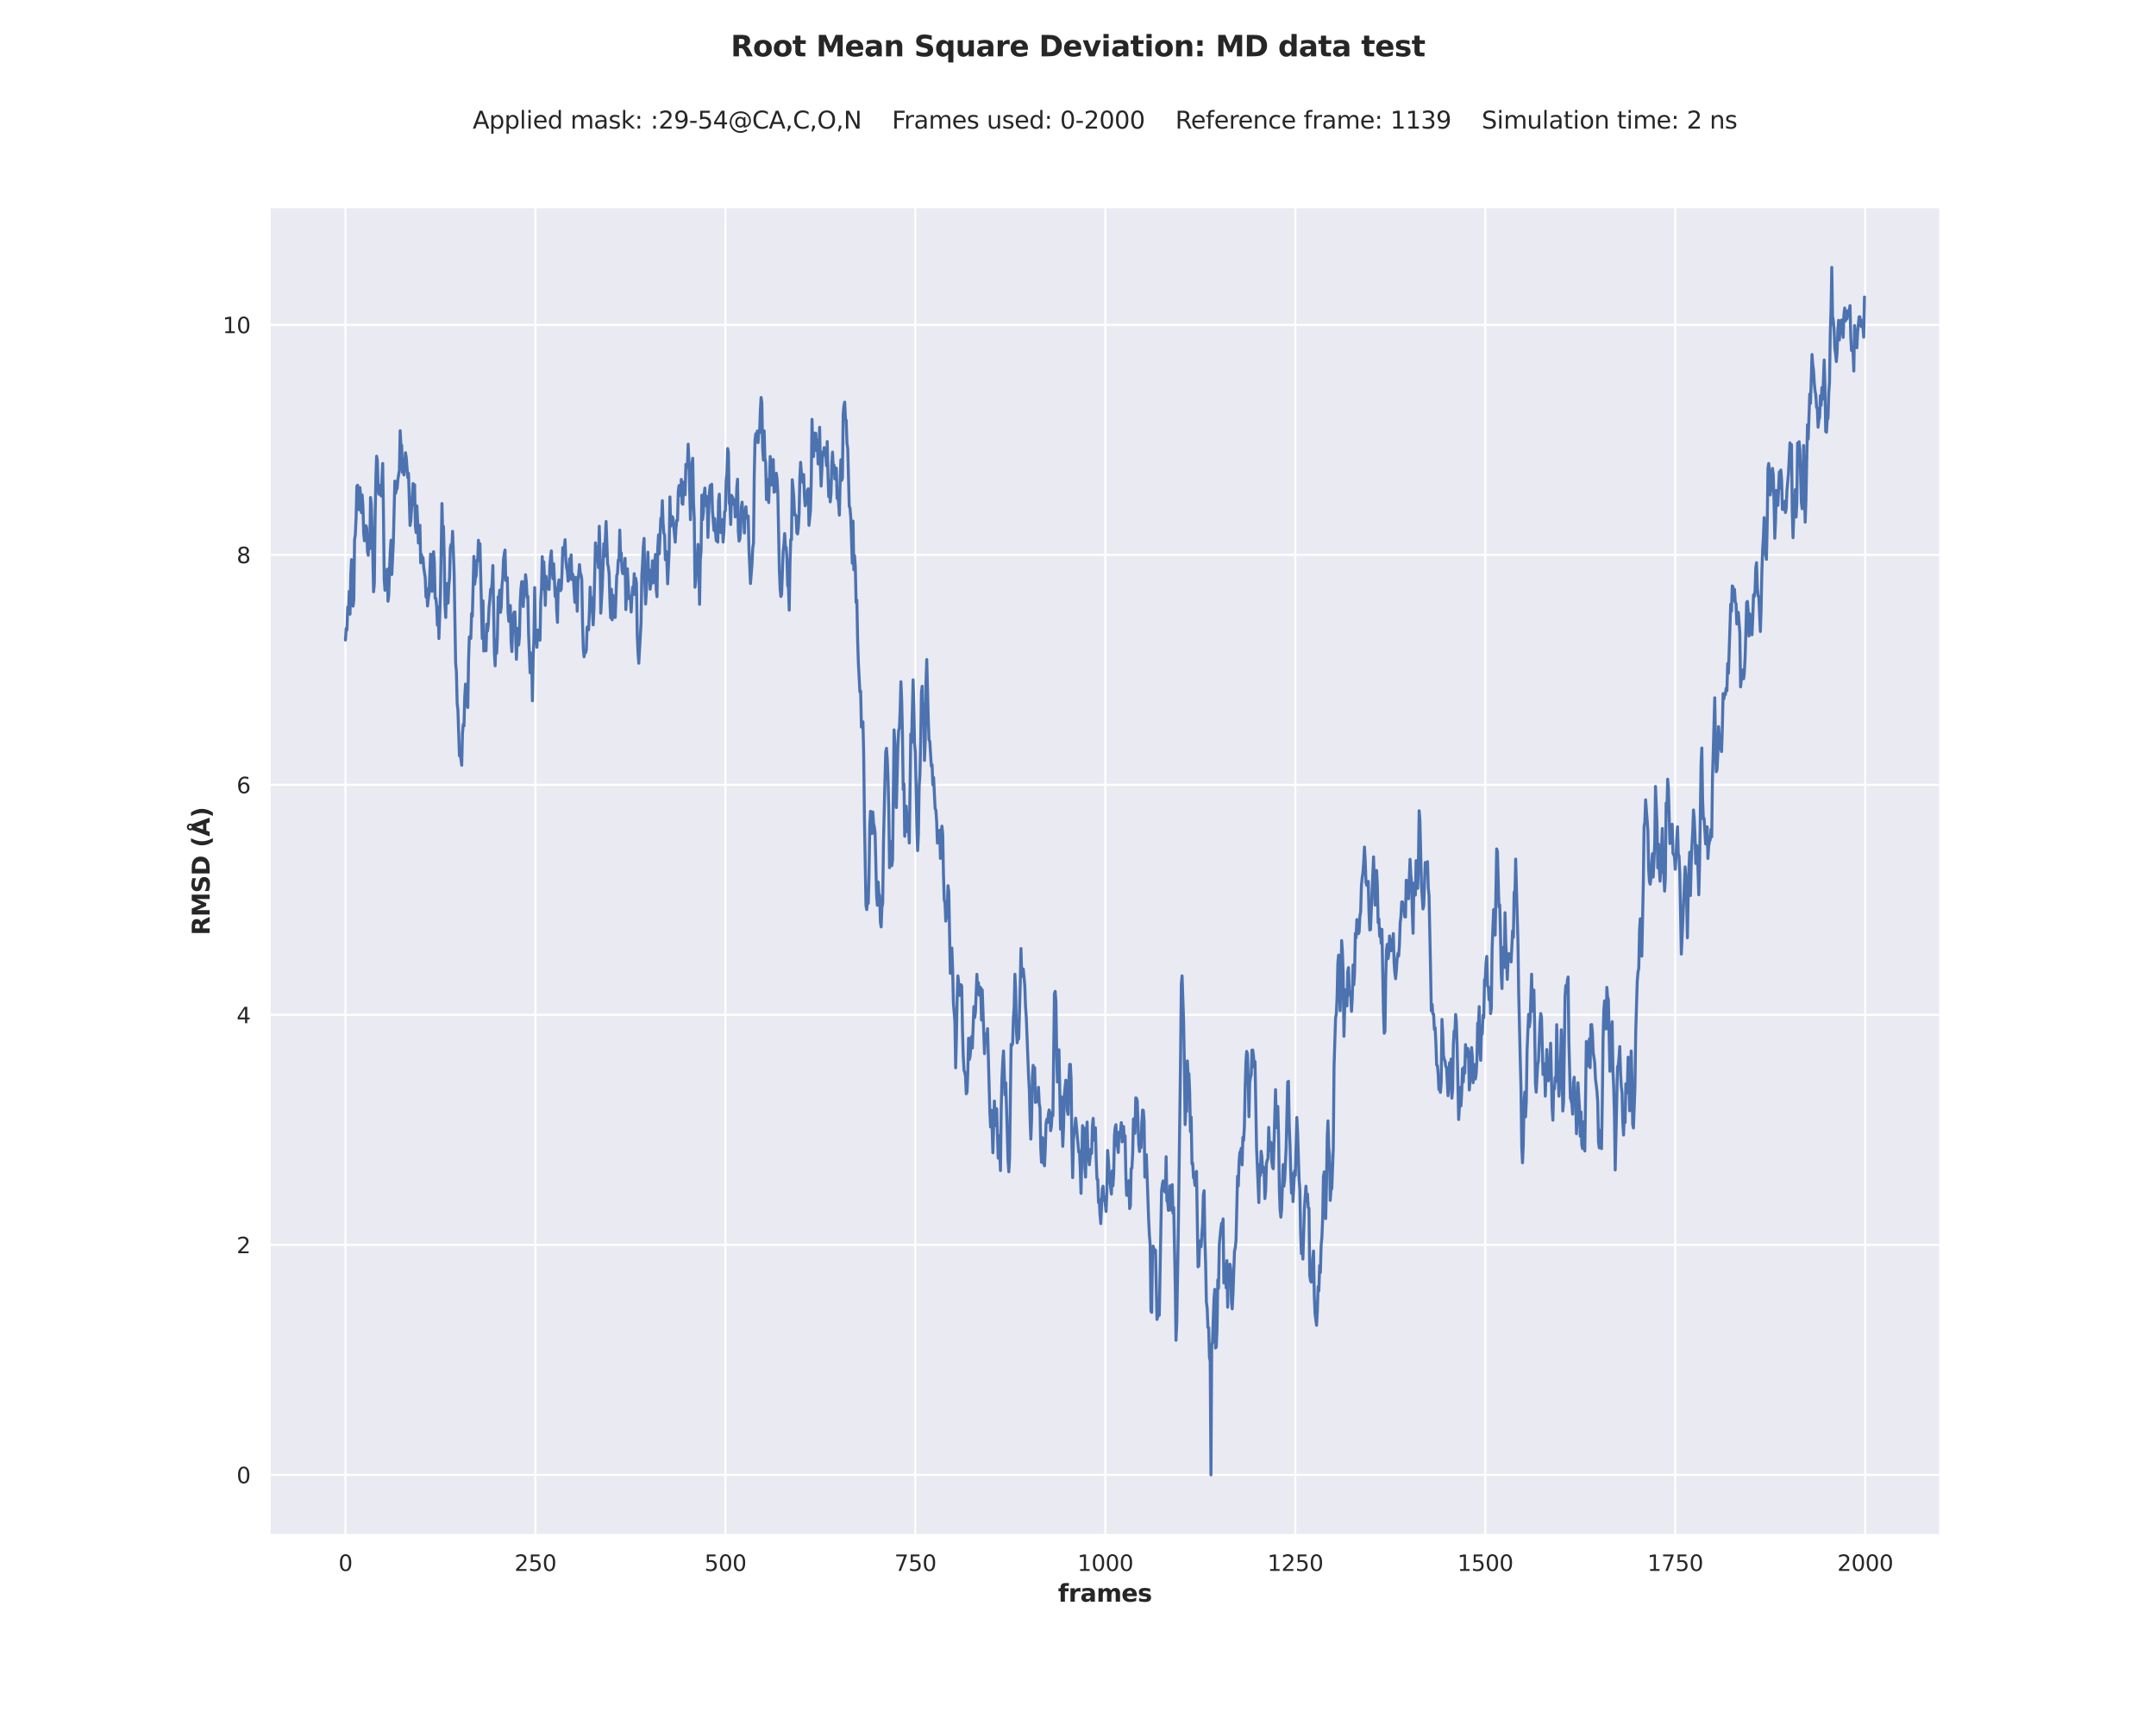 <?xml version="1.0" encoding="utf-8" standalone="no"?>
<!DOCTYPE svg PUBLIC "-//W3C//DTD SVG 1.1//EN"
  "http://www.w3.org/Graphics/SVG/1.1/DTD/svg11.dtd">
<svg xmlns:xlink="http://www.w3.org/1999/xlink" width="1080pt" height="864pt" viewBox="0 0 1080 864" xmlns="http://www.w3.org/2000/svg" version="1.1">
 <defs>
  <style type="text/css">*{stroke-linejoin: round; stroke-linecap: butt}</style>
 </defs>
 <g id="figure_1">
  <g id="patch_1">
   <path d="M 0 864 
L 1080 864 
L 1080 0 
L 0 0 
z
" style="fill: #ffffff"/>
  </g>
  <g id="axes_1">
   <g id="patch_2">
    <path d="M 135 768.96 
L 972 768.96 
L 972 103.68 
L 135 103.68 
z
" style="fill: #eaeaf2"/>
   </g>
   <g id="matplotlib.axis_1">
    <g id="xtick_1">
     <g id="line2d_1">
      <path d="M 173.045 768.96 
L 173.045 103.68 
" clip-path="url(#pbfe0950d3f)" style="fill: none; stroke: #ffffff; stroke-linecap: round"/>
     </g>
     <g id="text_1">
      <!-- 0 -->
      <g style="fill: #262626" transform="translate(169.546 786.818) scale(0.11 -0.11)">
       <defs>
        <path id="DejaVuSans-30" d="M 2034 4250 
Q 1547 4250 1301 3770 
Q 1056 3291 1056 2328 
Q 1056 1369 1301 889 
Q 1547 409 2034 409 
Q 2525 409 2770 889 
Q 3016 1369 3016 2328 
Q 3016 3291 2770 3770 
Q 2525 4250 2034 4250 
z
M 2034 4750 
Q 2819 4750 3233 4129 
Q 3647 3509 3647 2328 
Q 3647 1150 3233 529 
Q 2819 -91 2034 -91 
Q 1250 -91 836 529 
Q 422 1150 422 2328 
Q 422 3509 836 4129 
Q 1250 4750 2034 4750 
z
" transform="scale(0.016)"/>
       </defs>
       <use xlink:href="#DejaVuSans-30"/>
      </g>
     </g>
    </g>
    <g id="xtick_2">
     <g id="line2d_2">
      <path d="M 268.207 768.96 
L 268.207 103.68 
" clip-path="url(#pbfe0950d3f)" style="fill: none; stroke: #ffffff; stroke-linecap: round"/>
     </g>
     <g id="text_2">
      <!-- 250 -->
      <g style="fill: #262626" transform="translate(257.709 786.818) scale(0.11 -0.11)">
       <defs>
        <path id="DejaVuSans-32" d="M 1228 531 
L 3431 531 
L 3431 0 
L 469 0 
L 469 531 
Q 828 903 1448 1529 
Q 2069 2156 2228 2338 
Q 2531 2678 2651 2914 
Q 2772 3150 2772 3378 
Q 2772 3750 2511 3984 
Q 2250 4219 1831 4219 
Q 1534 4219 1204 4116 
Q 875 4013 500 3803 
L 500 4441 
Q 881 4594 1212 4672 
Q 1544 4750 1819 4750 
Q 2544 4750 2975 4387 
Q 3406 4025 3406 3419 
Q 3406 3131 3298 2873 
Q 3191 2616 2906 2266 
Q 2828 2175 2409 1742 
Q 1991 1309 1228 531 
z
" transform="scale(0.016)"/>
        <path id="DejaVuSans-35" d="M 691 4666 
L 3169 4666 
L 3169 4134 
L 1269 4134 
L 1269 2991 
Q 1406 3038 1543 3061 
Q 1681 3084 1819 3084 
Q 2600 3084 3056 2656 
Q 3513 2228 3513 1497 
Q 3513 744 3044 326 
Q 2575 -91 1722 -91 
Q 1428 -91 1123 -41 
Q 819 9 494 109 
L 494 744 
Q 775 591 1075 516 
Q 1375 441 1709 441 
Q 2250 441 2565 725 
Q 2881 1009 2881 1497 
Q 2881 1984 2565 2268 
Q 2250 2553 1709 2553 
Q 1456 2553 1204 2497 
Q 953 2441 691 2322 
L 691 4666 
z
" transform="scale(0.016)"/>
       </defs>
       <use xlink:href="#DejaVuSans-32"/>
       <use xlink:href="#DejaVuSans-35" x="63.623"/>
       <use xlink:href="#DejaVuSans-30" x="127.246"/>
      </g>
     </g>
    </g>
    <g id="xtick_3">
     <g id="line2d_3">
      <path d="M 363.368 768.96 
L 363.368 103.68 
" clip-path="url(#pbfe0950d3f)" style="fill: none; stroke: #ffffff; stroke-linecap: round"/>
     </g>
     <g id="text_3">
      <!-- 500 -->
      <g style="fill: #262626" transform="translate(352.87 786.818) scale(0.11 -0.11)">
       <use xlink:href="#DejaVuSans-35"/>
       <use xlink:href="#DejaVuSans-30" x="63.623"/>
       <use xlink:href="#DejaVuSans-30" x="127.246"/>
      </g>
     </g>
    </g>
    <g id="xtick_4">
     <g id="line2d_4">
      <path d="M 458.529 768.96 
L 458.529 103.68 
" clip-path="url(#pbfe0950d3f)" style="fill: none; stroke: #ffffff; stroke-linecap: round"/>
     </g>
     <g id="text_4">
      <!-- 750 -->
      <g style="fill: #262626" transform="translate(448.031 786.818) scale(0.11 -0.11)">
       <defs>
        <path id="DejaVuSans-37" d="M 525 4666 
L 3525 4666 
L 3525 4397 
L 1831 0 
L 1172 0 
L 2766 4134 
L 525 4134 
L 525 4666 
z
" transform="scale(0.016)"/>
       </defs>
       <use xlink:href="#DejaVuSans-37"/>
       <use xlink:href="#DejaVuSans-35" x="63.623"/>
       <use xlink:href="#DejaVuSans-30" x="127.246"/>
      </g>
     </g>
    </g>
    <g id="xtick_5">
     <g id="line2d_5">
      <path d="M 553.69 768.96 
L 553.69 103.68 
" clip-path="url(#pbfe0950d3f)" style="fill: none; stroke: #ffffff; stroke-linecap: round"/>
     </g>
     <g id="text_5">
      <!-- 1000 -->
      <g style="fill: #262626" transform="translate(539.693 786.818) scale(0.11 -0.11)">
       <defs>
        <path id="DejaVuSans-31" d="M 794 531 
L 1825 531 
L 1825 4091 
L 703 3866 
L 703 4441 
L 1819 4666 
L 2450 4666 
L 2450 531 
L 3481 531 
L 3481 0 
L 794 0 
L 794 531 
z
" transform="scale(0.016)"/>
       </defs>
       <use xlink:href="#DejaVuSans-31"/>
       <use xlink:href="#DejaVuSans-30" x="63.623"/>
       <use xlink:href="#DejaVuSans-30" x="127.246"/>
       <use xlink:href="#DejaVuSans-30" x="190.869"/>
      </g>
     </g>
    </g>
    <g id="xtick_6">
     <g id="line2d_6">
      <path d="M 648.852 768.96 
L 648.852 103.68 
" clip-path="url(#pbfe0950d3f)" style="fill: none; stroke: #ffffff; stroke-linecap: round"/>
     </g>
     <g id="text_6">
      <!-- 1250 -->
      <g style="fill: #262626" transform="translate(634.854 786.818) scale(0.11 -0.11)">
       <use xlink:href="#DejaVuSans-31"/>
       <use xlink:href="#DejaVuSans-32" x="63.623"/>
       <use xlink:href="#DejaVuSans-35" x="127.246"/>
       <use xlink:href="#DejaVuSans-30" x="190.869"/>
      </g>
     </g>
    </g>
    <g id="xtick_7">
     <g id="line2d_7">
      <path d="M 744.013 768.96 
L 744.013 103.68 
" clip-path="url(#pbfe0950d3f)" style="fill: none; stroke: #ffffff; stroke-linecap: round"/>
     </g>
     <g id="text_7">
      <!-- 1500 -->
      <g style="fill: #262626" transform="translate(730.015 786.818) scale(0.11 -0.11)">
       <use xlink:href="#DejaVuSans-31"/>
       <use xlink:href="#DejaVuSans-35" x="63.623"/>
       <use xlink:href="#DejaVuSans-30" x="127.246"/>
       <use xlink:href="#DejaVuSans-30" x="190.869"/>
      </g>
     </g>
    </g>
    <g id="xtick_8">
     <g id="line2d_8">
      <path d="M 839.174 768.96 
L 839.174 103.68 
" clip-path="url(#pbfe0950d3f)" style="fill: none; stroke: #ffffff; stroke-linecap: round"/>
     </g>
     <g id="text_8">
      <!-- 1750 -->
      <g style="fill: #262626" transform="translate(825.176 786.818) scale(0.11 -0.11)">
       <use xlink:href="#DejaVuSans-31"/>
       <use xlink:href="#DejaVuSans-37" x="63.623"/>
       <use xlink:href="#DejaVuSans-35" x="127.246"/>
       <use xlink:href="#DejaVuSans-30" x="190.869"/>
      </g>
     </g>
    </g>
    <g id="xtick_9">
     <g id="line2d_9">
      <path d="M 934.335 768.96 
L 934.335 103.68 
" clip-path="url(#pbfe0950d3f)" style="fill: none; stroke: #ffffff; stroke-linecap: round"/>
     </g>
     <g id="text_9">
      <!-- 2000 -->
      <g style="fill: #262626" transform="translate(920.338 786.818) scale(0.11 -0.11)">
       <use xlink:href="#DejaVuSans-32"/>
       <use xlink:href="#DejaVuSans-30" x="63.623"/>
       <use xlink:href="#DejaVuSans-30" x="127.246"/>
       <use xlink:href="#DejaVuSans-30" x="190.869"/>
      </g>
     </g>
    </g>
    <g id="text_10">
     <!-- frames -->
     <g style="fill: #262626" transform="translate(529.989 802.224) scale(0.12 -0.12)">
      <defs>
       <path id="DejaVuSans-Bold-66" d="M 2841 4863 
L 2841 4128 
L 2222 4128 
Q 1984 4128 1890 4042 
Q 1797 3956 1797 3744 
L 1797 3500 
L 2753 3500 
L 2753 2700 
L 1797 2700 
L 1797 0 
L 678 0 
L 678 2700 
L 122 2700 
L 122 3500 
L 678 3500 
L 678 3744 
Q 678 4316 997 4589 
Q 1316 4863 1984 4863 
L 2841 4863 
z
" transform="scale(0.016)"/>
       <path id="DejaVuSans-Bold-72" d="M 3138 2547 
Q 2991 2616 2845 2648 
Q 2700 2681 2553 2681 
Q 2122 2681 1889 2404 
Q 1656 2128 1656 1613 
L 1656 0 
L 538 0 
L 538 3500 
L 1656 3500 
L 1656 2925 
Q 1872 3269 2151 3426 
Q 2431 3584 2822 3584 
Q 2878 3584 2943 3579 
Q 3009 3575 3134 3559 
L 3138 2547 
z
" transform="scale(0.016)"/>
       <path id="DejaVuSans-Bold-61" d="M 2106 1575 
Q 1756 1575 1579 1456 
Q 1403 1338 1403 1106 
Q 1403 894 1545 773 
Q 1688 653 1941 653 
Q 2256 653 2472 879 
Q 2688 1106 2688 1447 
L 2688 1575 
L 2106 1575 
z
M 3816 1997 
L 3816 0 
L 2688 0 
L 2688 519 
Q 2463 200 2181 54 
Q 1900 -91 1497 -91 
Q 953 -91 614 226 
Q 275 544 275 1050 
Q 275 1666 698 1953 
Q 1122 2241 2028 2241 
L 2688 2241 
L 2688 2328 
Q 2688 2594 2478 2717 
Q 2269 2841 1825 2841 
Q 1466 2841 1156 2769 
Q 847 2697 581 2553 
L 581 3406 
Q 941 3494 1303 3539 
Q 1666 3584 2028 3584 
Q 2975 3584 3395 3211 
Q 3816 2838 3816 1997 
z
" transform="scale(0.016)"/>
       <path id="DejaVuSans-Bold-6d" d="M 3781 2919 
Q 3994 3244 4286 3414 
Q 4578 3584 4928 3584 
Q 5531 3584 5847 3212 
Q 6163 2841 6163 2131 
L 6163 0 
L 5038 0 
L 5038 1825 
Q 5041 1866 5042 1909 
Q 5044 1953 5044 2034 
Q 5044 2406 4934 2573 
Q 4825 2741 4581 2741 
Q 4263 2741 4089 2478 
Q 3916 2216 3909 1719 
L 3909 0 
L 2784 0 
L 2784 1825 
Q 2784 2406 2684 2573 
Q 2584 2741 2328 2741 
Q 2006 2741 1831 2477 
Q 1656 2213 1656 1722 
L 1656 0 
L 531 0 
L 531 3500 
L 1656 3500 
L 1656 2988 
Q 1863 3284 2130 3434 
Q 2397 3584 2719 3584 
Q 3081 3584 3359 3409 
Q 3638 3234 3781 2919 
z
" transform="scale(0.016)"/>
       <path id="DejaVuSans-Bold-65" d="M 4031 1759 
L 4031 1441 
L 1416 1441 
Q 1456 1047 1700 850 
Q 1944 653 2381 653 
Q 2734 653 3104 758 
Q 3475 863 3866 1075 
L 3866 213 
Q 3469 63 3072 -14 
Q 2675 -91 2278 -91 
Q 1328 -91 801 392 
Q 275 875 275 1747 
Q 275 2603 792 3093 
Q 1309 3584 2216 3584 
Q 3041 3584 3536 3087 
Q 4031 2591 4031 1759 
z
M 2881 2131 
Q 2881 2450 2695 2645 
Q 2509 2841 2209 2841 
Q 1884 2841 1681 2658 
Q 1478 2475 1428 2131 
L 2881 2131 
z
" transform="scale(0.016)"/>
       <path id="DejaVuSans-Bold-73" d="M 3272 3391 
L 3272 2541 
Q 2913 2691 2578 2766 
Q 2244 2841 1947 2841 
Q 1628 2841 1473 2761 
Q 1319 2681 1319 2516 
Q 1319 2381 1436 2309 
Q 1553 2238 1856 2203 
L 2053 2175 
Q 2913 2066 3209 1816 
Q 3506 1566 3506 1031 
Q 3506 472 3093 190 
Q 2681 -91 1863 -91 
Q 1516 -91 1145 -36 
Q 775 19 384 128 
L 384 978 
Q 719 816 1070 734 
Q 1422 653 1784 653 
Q 2113 653 2278 743 
Q 2444 834 2444 1013 
Q 2444 1163 2330 1236 
Q 2216 1309 1875 1350 
L 1678 1375 
Q 931 1469 631 1722 
Q 331 1975 331 2491 
Q 331 3047 712 3315 
Q 1094 3584 1881 3584 
Q 2191 3584 2531 3537 
Q 2872 3491 3272 3391 
z
" transform="scale(0.016)"/>
      </defs>
      <use xlink:href="#DejaVuSans-Bold-66"/>
      <use xlink:href="#DejaVuSans-Bold-72" x="43.506"/>
      <use xlink:href="#DejaVuSans-Bold-61" x="92.822"/>
      <use xlink:href="#DejaVuSans-Bold-6d" x="160.303"/>
      <use xlink:href="#DejaVuSans-Bold-65" x="264.502"/>
      <use xlink:href="#DejaVuSans-Bold-73" x="332.324"/>
     </g>
    </g>
   </g>
   <g id="matplotlib.axis_2">
    <g id="ytick_1">
     <g id="line2d_10">
      <path d="M 135 738.72 
L 972 738.72 
" clip-path="url(#pbfe0950d3f)" style="fill: none; stroke: #ffffff; stroke-linecap: round"/>
     </g>
     <g id="text_11">
      <!-- 0 -->
      <g style="fill: #262626" transform="translate(118.501 742.899) scale(0.11 -0.11)">
       <use xlink:href="#DejaVuSans-30"/>
      </g>
     </g>
    </g>
    <g id="ytick_2">
     <g id="line2d_11">
      <path d="M 135 623.516 
L 972 623.516 
" clip-path="url(#pbfe0950d3f)" style="fill: none; stroke: #ffffff; stroke-linecap: round"/>
     </g>
     <g id="text_12">
      <!-- 2 -->
      <g style="fill: #262626" transform="translate(118.501 627.695) scale(0.11 -0.11)">
       <use xlink:href="#DejaVuSans-32"/>
      </g>
     </g>
    </g>
    <g id="ytick_3">
     <g id="line2d_12">
      <path d="M 135 508.312 
L 972 508.312 
" clip-path="url(#pbfe0950d3f)" style="fill: none; stroke: #ffffff; stroke-linecap: round"/>
     </g>
     <g id="text_13">
      <!-- 4 -->
      <g style="fill: #262626" transform="translate(118.501 512.491) scale(0.11 -0.11)">
       <defs>
        <path id="DejaVuSans-34" d="M 2419 4116 
L 825 1625 
L 2419 1625 
L 2419 4116 
z
M 2253 4666 
L 3047 4666 
L 3047 1625 
L 3713 1625 
L 3713 1100 
L 3047 1100 
L 3047 0 
L 2419 0 
L 2419 1100 
L 313 1100 
L 313 1709 
L 2253 4666 
z
" transform="scale(0.016)"/>
       </defs>
       <use xlink:href="#DejaVuSans-34"/>
      </g>
     </g>
    </g>
    <g id="ytick_4">
     <g id="line2d_13">
      <path d="M 135 393.107 
L 972 393.107 
" clip-path="url(#pbfe0950d3f)" style="fill: none; stroke: #ffffff; stroke-linecap: round"/>
     </g>
     <g id="text_14">
      <!-- 6 -->
      <g style="fill: #262626" transform="translate(118.501 397.287) scale(0.11 -0.11)">
       <defs>
        <path id="DejaVuSans-36" d="M 2113 2584 
Q 1688 2584 1439 2293 
Q 1191 2003 1191 1497 
Q 1191 994 1439 701 
Q 1688 409 2113 409 
Q 2538 409 2786 701 
Q 3034 994 3034 1497 
Q 3034 2003 2786 2293 
Q 2538 2584 2113 2584 
z
M 3366 4563 
L 3366 3988 
Q 3128 4100 2886 4159 
Q 2644 4219 2406 4219 
Q 1781 4219 1451 3797 
Q 1122 3375 1075 2522 
Q 1259 2794 1537 2939 
Q 1816 3084 2150 3084 
Q 2853 3084 3261 2657 
Q 3669 2231 3669 1497 
Q 3669 778 3244 343 
Q 2819 -91 2113 -91 
Q 1303 -91 875 529 
Q 447 1150 447 2328 
Q 447 3434 972 4092 
Q 1497 4750 2381 4750 
Q 2619 4750 2861 4703 
Q 3103 4656 3366 4563 
z
" transform="scale(0.016)"/>
       </defs>
       <use xlink:href="#DejaVuSans-36"/>
      </g>
     </g>
    </g>
    <g id="ytick_5">
     <g id="line2d_14">
      <path d="M 135 277.903 
L 972 277.903 
" clip-path="url(#pbfe0950d3f)" style="fill: none; stroke: #ffffff; stroke-linecap: round"/>
     </g>
     <g id="text_15">
      <!-- 8 -->
      <g style="fill: #262626" transform="translate(118.501 282.082) scale(0.11 -0.11)">
       <defs>
        <path id="DejaVuSans-38" d="M 2034 2216 
Q 1584 2216 1326 1975 
Q 1069 1734 1069 1313 
Q 1069 891 1326 650 
Q 1584 409 2034 409 
Q 2484 409 2743 651 
Q 3003 894 3003 1313 
Q 3003 1734 2745 1975 
Q 2488 2216 2034 2216 
z
M 1403 2484 
Q 997 2584 770 2862 
Q 544 3141 544 3541 
Q 544 4100 942 4425 
Q 1341 4750 2034 4750 
Q 2731 4750 3128 4425 
Q 3525 4100 3525 3541 
Q 3525 3141 3298 2862 
Q 3072 2584 2669 2484 
Q 3125 2378 3379 2068 
Q 3634 1759 3634 1313 
Q 3634 634 3220 271 
Q 2806 -91 2034 -91 
Q 1263 -91 848 271 
Q 434 634 434 1313 
Q 434 1759 690 2068 
Q 947 2378 1403 2484 
z
M 1172 3481 
Q 1172 3119 1398 2916 
Q 1625 2713 2034 2713 
Q 2441 2713 2670 2916 
Q 2900 3119 2900 3481 
Q 2900 3844 2670 4047 
Q 2441 4250 2034 4250 
Q 1625 4250 1398 4047 
Q 1172 3844 1172 3481 
z
" transform="scale(0.016)"/>
       </defs>
       <use xlink:href="#DejaVuSans-38"/>
      </g>
     </g>
    </g>
    <g id="ytick_6">
     <g id="line2d_15">
      <path d="M 135 162.699 
L 972 162.699 
" clip-path="url(#pbfe0950d3f)" style="fill: none; stroke: #ffffff; stroke-linecap: round"/>
     </g>
     <g id="text_16">
      <!-- 10 -->
      <g style="fill: #262626" transform="translate(111.502 166.878) scale(0.11 -0.11)">
       <use xlink:href="#DejaVuSans-31"/>
       <use xlink:href="#DejaVuSans-30" x="63.623"/>
      </g>
     </g>
    </g>
    <g id="text_17">
     <!-- RMSD (Å) -->
     <g style="fill: #262626" transform="translate(105.007 468.429) rotate(-90) scale(0.12 -0.12)">
      <defs>
       <path id="DejaVuSans-Bold-52" d="M 2297 2597 
Q 2675 2597 2839 2737 
Q 3003 2878 3003 3200 
Q 3003 3519 2839 3656 
Q 2675 3794 2297 3794 
L 1791 3794 
L 1791 2597 
L 2297 2597 
z
M 1791 1766 
L 1791 0 
L 588 0 
L 588 4666 
L 2425 4666 
Q 3347 4666 3776 4356 
Q 4206 4047 4206 3378 
Q 4206 2916 3982 2619 
Q 3759 2322 3309 2181 
Q 3556 2125 3751 1926 
Q 3947 1728 4147 1325 
L 4800 0 
L 3519 0 
L 2950 1159 
Q 2778 1509 2601 1637 
Q 2425 1766 2131 1766 
L 1791 1766 
z
" transform="scale(0.016)"/>
       <path id="DejaVuSans-Bold-4d" d="M 588 4666 
L 2119 4666 
L 3181 2169 
L 4250 4666 
L 5778 4666 
L 5778 0 
L 4641 0 
L 4641 3413 
L 3566 897 
L 2803 897 
L 1728 3413 
L 1728 0 
L 588 0 
L 588 4666 
z
" transform="scale(0.016)"/>
       <path id="DejaVuSans-Bold-53" d="M 3834 4519 
L 3834 3531 
Q 3450 3703 3084 3790 
Q 2719 3878 2394 3878 
Q 1963 3878 1756 3759 
Q 1550 3641 1550 3391 
Q 1550 3203 1689 3098 
Q 1828 2994 2194 2919 
L 2706 2816 
Q 3484 2659 3812 2340 
Q 4141 2022 4141 1434 
Q 4141 663 3683 286 
Q 3225 -91 2284 -91 
Q 1841 -91 1394 -6 
Q 947 78 500 244 
L 500 1259 
Q 947 1022 1364 901 
Q 1781 781 2169 781 
Q 2563 781 2772 912 
Q 2981 1044 2981 1288 
Q 2981 1506 2839 1625 
Q 2697 1744 2272 1838 
L 1806 1941 
Q 1106 2091 782 2419 
Q 459 2747 459 3303 
Q 459 4000 909 4375 
Q 1359 4750 2203 4750 
Q 2588 4750 2994 4692 
Q 3400 4634 3834 4519 
z
" transform="scale(0.016)"/>
       <path id="DejaVuSans-Bold-44" d="M 1791 3756 
L 1791 909 
L 2222 909 
Q 2959 909 3348 1275 
Q 3738 1641 3738 2338 
Q 3738 3031 3350 3393 
Q 2963 3756 2222 3756 
L 1791 3756 
z
M 588 4666 
L 1856 4666 
Q 2919 4666 3439 4514 
Q 3959 4363 4331 4000 
Q 4659 3684 4818 3271 
Q 4978 2859 4978 2338 
Q 4978 1809 4818 1395 
Q 4659 981 4331 666 
Q 3956 303 3431 151 
Q 2906 0 1856 0 
L 588 0 
L 588 4666 
z
" transform="scale(0.016)"/>
       <path id="DejaVuSans-Bold-20" transform="scale(0.016)"/>
       <path id="DejaVuSans-Bold-28" d="M 2413 -844 
L 1484 -844 
Q 1006 -72 778 623 
Q 550 1319 550 2003 
Q 550 2688 779 3389 
Q 1009 4091 1484 4856 
L 2413 4856 
Q 2013 4116 1813 3408 
Q 1613 2700 1613 2009 
Q 1613 1319 1811 609 
Q 2009 -100 2413 -844 
z
" transform="scale(0.016)"/>
       <path id="DejaVuSans-Bold-212b" d="M 3225 4575 
L 4922 0 
L 3713 0 
L 3419 850 
L 1538 850 
L 1241 0 
L 31 0 
L 1728 4575 
Q 1656 4681 1622 4798 
Q 1588 4916 1588 5050 
Q 1588 5416 1848 5678 
Q 2109 5941 2478 5941 
Q 2841 5941 3103 5678 
Q 3366 5416 3366 5050 
Q 3366 4903 3331 4784 
Q 3297 4666 3225 4575 
z
M 2069 5050 
Q 2069 4881 2189 4761 
Q 2309 4641 2478 4641 
Q 2647 4641 2767 4761 
Q 2888 4881 2888 5050 
Q 2888 5219 2766 5339 
Q 2644 5459 2478 5459 
Q 2309 5459 2189 5339 
Q 2069 5219 2069 5050 
z
M 1838 1716 
L 3116 1716 
L 2478 3572 
L 1838 1716 
z
" transform="scale(0.016)"/>
       <path id="DejaVuSans-Bold-29" d="M 513 -844 
Q 913 -100 1113 609 
Q 1313 1319 1313 2009 
Q 1313 2700 1113 3408 
Q 913 4116 513 4856 
L 1441 4856 
Q 1916 4091 2145 3389 
Q 2375 2688 2375 2003 
Q 2375 1319 2147 623 
Q 1919 -72 1441 -844 
L 513 -844 
z
" transform="scale(0.016)"/>
      </defs>
      <use xlink:href="#DejaVuSans-Bold-52"/>
      <use xlink:href="#DejaVuSans-Bold-4d" x="77.002"/>
      <use xlink:href="#DejaVuSans-Bold-53" x="176.514"/>
      <use xlink:href="#DejaVuSans-Bold-44" x="248.535"/>
      <use xlink:href="#DejaVuSans-Bold-20" x="331.543"/>
      <use xlink:href="#DejaVuSans-Bold-28" x="366.357"/>
      <use xlink:href="#DejaVuSans-Bold-212b" x="412.061"/>
      <use xlink:href="#DejaVuSans-Bold-29" x="489.453"/>
     </g>
    </g>
   </g>
   <g id="PolyCollection_1"/>
   <g id="line2d_16">
    <path d="M 173.045 320.562 
L 173.426 314.714 
L 173.807 315.541 
L 174.187 304.122 
L 174.568 307.361 
L 174.949 296.195 
L 175.329 307.646 
L 175.71 288.11 
L 176.091 280.3 
L 176.471 286.243 
L 176.852 303.618 
L 177.233 300.484 
L 177.613 270.453 
L 177.994 267.743 
L 178.374 259.377 
L 178.755 243.494 
L 179.136 243.024 
L 179.516 251.738 
L 179.897 255.321 
L 180.278 244.179 
L 180.658 248.368 
L 181.039 256.753 
L 181.42 247.895 
L 181.8 253.334 
L 182.181 267.042 
L 182.562 270.877 
L 182.942 266.368 
L 183.323 263.287 
L 183.704 264.496 
L 184.084 276.15 
L 184.465 278.123 
L 184.845 268.052 
L 185.226 274.828 
L 185.607 249.168 
L 185.987 252.504 
L 186.749 278.509 
L 187.129 296.396 
L 187.51 292.523 
L 187.891 260.41 
L 188.271 239.432 
L 188.652 228.512 
L 189.033 230.77 
L 189.413 244.341 
L 189.794 247.518 
L 190.174 244.286 
L 190.555 243.075 
L 190.936 248.413 
L 191.697 232.136 
L 192.078 256.762 
L 192.458 290.001 
L 192.839 295.635 
L 193.22 288.751 
L 193.6 289.408 
L 193.981 285.069 
L 194.362 301.136 
L 194.742 298.11 
L 195.123 285.166 
L 195.504 276.459 
L 195.884 270.583 
L 196.265 287.779 
L 197.026 271.855 
L 197.787 240.971 
L 198.168 247.094 
L 198.549 245.284 
L 198.929 244.685 
L 199.31 240.143 
L 200.071 235.405 
L 200.452 215.726 
L 200.833 222.701 
L 201.213 223.035 
L 201.594 236.637 
L 201.974 231.307 
L 202.355 237.898 
L 203.116 226.772 
L 203.497 229.168 
L 204.258 239.195 
L 204.639 237.101 
L 205.4 263.193 
L 205.781 260.864 
L 206.542 248.882 
L 206.923 242.201 
L 207.303 252.896 
L 207.684 242.823 
L 208.065 263.178 
L 208.445 266.75 
L 208.826 253.379 
L 209.207 261.214 
L 209.587 271.984 
L 209.968 264.512 
L 210.349 263.102 
L 210.729 281.905 
L 211.11 277.691 
L 211.491 280.189 
L 211.871 279.269 
L 212.252 284.284 
L 213.013 289.443 
L 213.394 299.029 
L 213.774 294.914 
L 214.155 303.532 
L 214.536 299.907 
L 214.916 297.364 
L 215.678 277.516 
L 216.439 296.194 
L 216.82 291.317 
L 217.2 276.351 
L 217.581 282.091 
L 217.962 299.633 
L 218.342 299.708 
L 218.723 303.587 
L 219.103 313.142 
L 219.484 304.104 
L 219.865 319.847 
L 220.626 297.874 
L 221.387 252.206 
L 221.768 267.428 
L 222.149 263.668 
L 222.529 279.116 
L 222.91 303.117 
L 223.291 309.274 
L 223.671 292.224 
L 224.052 301.53 
L 224.433 302.076 
L 224.813 293.312 
L 225.194 289.361 
L 225.574 274.545 
L 225.955 272.713 
L 226.336 273.681 
L 226.716 266.108 
L 227.478 286.664 
L 228.239 332.249 
L 228.62 336.307 
L 229 352.249 
L 229.381 355.626 
L 230.142 378.494 
L 230.523 377.366 
L 231.284 383.284 
L 231.665 367.406 
L 232.045 362.807 
L 232.426 363.521 
L 232.807 348.858 
L 233.187 342.623 
L 233.949 353.426 
L 234.329 354.37 
L 234.71 330.933 
L 235.091 319.065 
L 235.471 318.707 
L 235.852 319.779 
L 236.233 307.266 
L 236.613 308.632 
L 237.374 278.639 
L 237.755 292.629 
L 238.136 289.574 
L 238.516 288.467 
L 238.897 280.584 
L 239.278 281.056 
L 239.658 270.607 
L 240.039 275.292 
L 240.42 272.359 
L 241.562 319.843 
L 241.942 300.949 
L 242.323 326.089 
L 242.703 323.573 
L 243.084 324.247 
L 243.465 325.963 
L 243.845 312.622 
L 244.226 316.028 
L 244.607 312.661 
L 244.987 304.186 
L 245.368 300.524 
L 245.749 295.175 
L 246.129 295.612 
L 246.51 292.068 
L 246.891 283.246 
L 247.652 327.144 
L 248.032 333.501 
L 248.413 320.613 
L 248.794 327.199 
L 249.174 318.484 
L 249.555 298.956 
L 249.936 300.248 
L 250.316 295.589 
L 250.697 306.746 
L 251.078 304.042 
L 251.458 293.213 
L 251.839 289.479 
L 252.22 280.363 
L 252.6 277.362 
L 252.981 275.479 
L 253.362 290.702 
L 253.742 289.672 
L 254.123 289.405 
L 254.503 306.539 
L 254.884 311.196 
L 255.265 308.026 
L 255.645 303.28 
L 256.026 321.557 
L 256.407 326.348 
L 256.787 315.353 
L 257.168 308.202 
L 257.549 306.581 
L 257.929 306.512 
L 258.691 330.209 
L 259.071 320.808 
L 259.452 314.688 
L 259.832 323.04 
L 260.213 318.707 
L 260.594 301.513 
L 260.974 294.748 
L 261.355 291.28 
L 261.736 291.349 
L 262.116 303.805 
L 262.497 294.908 
L 262.878 297.755 
L 263.258 287.863 
L 263.639 291.229 
L 264.02 299.314 
L 264.4 298.641 
L 264.781 317.433 
L 265.542 336.957 
L 265.923 329.921 
L 266.303 327.063 
L 266.684 351.024 
L 267.065 330.439 
L 267.445 320.078 
L 267.826 294.302 
L 268.207 320.455 
L 268.587 317.234 
L 268.968 324.193 
L 269.349 315.542 
L 269.729 318.664 
L 270.11 316.201 
L 270.491 320.655 
L 270.871 301.251 
L 271.252 294.704 
L 271.632 278.802 
L 272.013 295.059 
L 272.394 281.404 
L 272.774 289.948 
L 273.155 303.201 
L 273.536 288.695 
L 273.916 294.427 
L 274.297 292.623 
L 274.678 294.661 
L 275.058 295.246 
L 275.439 283.174 
L 275.82 278.724 
L 276.2 275.909 
L 276.581 285.493 
L 276.962 289.858 
L 277.342 282.355 
L 278.103 298.737 
L 278.484 294.555 
L 278.865 305.749 
L 279.245 311.735 
L 279.626 292.976 
L 280.007 290.468 
L 280.387 295.352 
L 280.768 295.859 
L 281.149 294.923 
L 281.529 286.806 
L 281.91 274.288 
L 282.291 277.63 
L 282.671 274.601 
L 283.052 270.327 
L 283.432 280.474 
L 283.813 284.31 
L 284.194 286.016 
L 284.574 291.078 
L 284.955 290.619 
L 285.336 279.917 
L 285.716 281.406 
L 286.097 277.939 
L 286.478 290.266 
L 286.858 287.523 
L 287.239 289.06 
L 287.62 296.618 
L 288 301.697 
L 288.381 289.185 
L 288.761 292.067 
L 289.142 306.145 
L 289.523 290.997 
L 289.903 287.419 
L 290.284 282.778 
L 290.665 286.96 
L 291.045 287.922 
L 291.426 290.046 
L 291.807 312.223 
L 292.187 324.766 
L 292.568 328.967 
L 292.949 326.55 
L 293.329 326.886 
L 293.71 325.54 
L 294.091 314.211 
L 294.471 313.854 
L 294.852 315.457 
L 295.232 306.778 
L 295.613 294.075 
L 295.994 301.626 
L 296.374 299.334 
L 297.136 312.985 
L 297.516 304.943 
L 298.278 271.905 
L 298.658 280.196 
L 299.039 273.882 
L 299.8 284.305 
L 300.181 263.595 
L 300.561 276.214 
L 300.942 307.148 
L 301.703 293.852 
L 302.465 272.335 
L 302.845 278.665 
L 303.607 261.215 
L 304.368 282.408 
L 304.749 284.019 
L 305.129 287.345 
L 305.51 300.433 
L 305.891 309.435 
L 306.271 295.173 
L 306.652 310.454 
L 307.032 298.16 
L 307.413 309.106 
L 307.794 306.572 
L 308.174 309.272 
L 308.936 288.34 
L 309.316 287.221 
L 309.697 280.511 
L 310.078 280.924 
L 310.458 265.515 
L 310.839 277.638 
L 311.22 276.924 
L 311.6 285.683 
L 311.981 287.341 
L 312.361 286.789 
L 312.742 285.373 
L 313.123 279.634 
L 313.503 305.342 
L 313.884 297.124 
L 314.265 284.895 
L 315.026 299.823 
L 315.407 299.346 
L 315.787 298.69 
L 316.168 306.566 
L 316.549 298.694 
L 316.929 294.044 
L 317.31 297.567 
L 317.691 287.359 
L 318.071 297.826 
L 318.452 289.621 
L 318.832 292.25 
L 319.213 318.091 
L 319.594 326.903 
L 319.974 332.194 
L 321.116 312.226 
L 321.497 288.205 
L 321.878 282.31 
L 322.258 273.879 
L 322.639 269.669 
L 323.02 291.928 
L 323.4 302.533 
L 323.781 296.522 
L 324.542 276.537 
L 324.923 289.374 
L 325.303 285.429 
L 325.684 295.121 
L 326.065 292.175 
L 326.445 291.997 
L 326.826 280.88 
L 327.207 292.003 
L 327.587 281.169 
L 327.968 281.477 
L 328.349 277.691 
L 328.729 295.409 
L 329.11 298.861 
L 329.49 274.572 
L 329.871 267.894 
L 330.252 277.416 
L 331.013 259.658 
L 331.394 260.602 
L 331.774 250.766 
L 332.155 261.856 
L 332.536 267.04 
L 332.916 267.887 
L 333.297 280.337 
L 333.678 276.199 
L 334.058 281.093 
L 334.439 292.407 
L 335.2 275.781 
L 335.581 248.884 
L 335.961 263.535 
L 336.342 260.585 
L 336.723 258.723 
L 337.103 259.437 
L 338.245 271.569 
L 338.626 264.541 
L 339.007 260.582 
L 339.387 260.707 
L 339.768 246.165 
L 340.149 243.176 
L 340.91 248.166 
L 341.29 240.135 
L 341.671 252.222 
L 342.052 252.582 
L 342.432 241.497 
L 342.813 247.497 
L 343.194 247.775 
L 343.574 232.594 
L 343.955 233.816 
L 344.336 234.135 
L 344.716 222.47 
L 345.097 230.683 
L 345.858 260.284 
L 346.239 248.41 
L 346.62 232.38 
L 347 229.526 
L 347.381 251.152 
L 347.761 259.423 
L 348.142 294.14 
L 348.523 291.005 
L 348.903 280.321 
L 349.284 280.72 
L 349.665 272.666 
L 350.045 283.368 
L 350.426 302.682 
L 350.807 280.345 
L 351.187 275.918 
L 351.568 248.008 
L 351.949 260.246 
L 352.329 256.756 
L 352.71 247.806 
L 353.09 244.432 
L 353.471 252.592 
L 353.852 253.371 
L 354.232 248.675 
L 354.613 269.175 
L 355.374 246.876 
L 355.755 243.134 
L 356.136 243.874 
L 356.516 242.506 
L 356.897 255.797 
L 357.658 265.717 
L 358.039 259.741 
L 358.42 266.465 
L 358.8 270.863 
L 359.181 264.626 
L 359.561 271.54 
L 359.942 251.105 
L 360.323 247.497 
L 360.703 263.227 
L 361.084 266.778 
L 361.465 262.156 
L 361.845 260.234 
L 362.226 271.493 
L 362.607 266.565 
L 362.987 256.299 
L 363.368 255.802 
L 363.749 240.786 
L 364.129 237.099 
L 364.51 224.661 
L 364.89 226.588 
L 365.271 251.973 
L 365.652 252.968 
L 366.032 262.717 
L 366.413 248.108 
L 367.174 249.484 
L 367.555 252.609 
L 367.936 250.44 
L 368.316 258.926 
L 368.697 258.006 
L 369.078 244.399 
L 369.458 240.03 
L 369.839 266.036 
L 370.219 271.026 
L 370.6 270.04 
L 370.981 265.611 
L 371.361 253.956 
L 371.742 251.505 
L 372.123 258.605 
L 372.503 256.297 
L 372.884 266.976 
L 373.265 256.816 
L 373.645 253.815 
L 374.026 259.385 
L 374.407 259.197 
L 374.787 258.463 
L 375.168 274.872 
L 375.929 292.261 
L 376.69 282.612 
L 377.071 274.521 
L 377.452 271.978 
L 377.832 237.698 
L 378.213 220.377 
L 378.594 217.236 
L 378.974 220.713 
L 379.355 215.907 
L 379.736 221.72 
L 380.116 216.107 
L 380.497 216.682 
L 380.878 205.654 
L 381.258 199.088 
L 381.639 201.661 
L 382.019 224.226 
L 382.4 230.431 
L 382.781 215.759 
L 383.161 229.583 
L 383.542 231.653 
L 383.923 250.233 
L 384.303 240.443 
L 384.684 240.12 
L 385.065 251.729 
L 385.826 228.624 
L 386.207 238.344 
L 386.587 242.918 
L 386.968 232.25 
L 387.349 230.159 
L 387.729 246.538 
L 388.11 239.416 
L 388.49 246.145 
L 388.871 237.05 
L 389.252 239.893 
L 389.632 246.926 
L 390.394 285.387 
L 390.774 294.676 
L 391.155 298.77 
L 391.536 297.666 
L 392.297 276.135 
L 392.678 272.794 
L 393.058 267.246 
L 393.439 273.591 
L 393.819 274.243 
L 394.2 279.816 
L 394.581 293.302 
L 394.961 294.271 
L 395.342 305.592 
L 395.723 282.137 
L 396.103 270.272 
L 396.484 270.341 
L 396.865 240.283 
L 397.626 248.655 
L 398.007 257.901 
L 398.387 257.639 
L 398.768 258.448 
L 399.149 266.841 
L 399.529 267.44 
L 399.91 264.392 
L 400.29 257.47 
L 400.671 239.28 
L 401.052 231.566 
L 401.432 236.81 
L 402.194 241.704 
L 402.574 237.678 
L 402.955 248.364 
L 403.336 253.351 
L 403.716 250.593 
L 404.097 252.129 
L 404.478 245.503 
L 404.858 244.823 
L 405.239 263.128 
L 406 255.552 
L 406.381 240.715 
L 406.761 210.052 
L 407.142 224.58 
L 407.523 228.66 
L 407.903 216.989 
L 408.665 217.009 
L 409.045 225.836 
L 409.426 220.525 
L 409.807 232.379 
L 410.187 230.672 
L 410.568 214.024 
L 410.948 232.513 
L 411.329 243.47 
L 412.09 226.431 
L 412.471 228.143 
L 412.852 224.208 
L 413.232 226.555 
L 413.613 225.116 
L 413.994 233.246 
L 414.374 221.144 
L 414.755 237.871 
L 415.136 248.762 
L 415.516 240.754 
L 415.897 251.371 
L 416.278 247.019 
L 416.658 232.501 
L 417.039 226.453 
L 417.419 234.744 
L 417.8 232.961 
L 418.181 239.904 
L 418.561 238.745 
L 418.942 234.456 
L 419.323 249.595 
L 419.703 248.934 
L 420.084 252.104 
L 420.465 258.033 
L 420.845 240.966 
L 421.226 230.279 
L 421.607 240.608 
L 421.987 239.526 
L 422.368 207.549 
L 422.748 203.158 
L 423.129 201.389 
L 423.51 209.61 
L 423.89 210.656 
L 424.271 221.956 
L 424.652 224.544 
L 425.413 253.617 
L 425.794 254.45 
L 426.174 259.191 
L 426.936 282.134 
L 427.316 261.002 
L 427.697 285.397 
L 428.078 278.291 
L 428.458 284.054 
L 428.839 301.753 
L 429.219 300.607 
L 429.6 319.962 
L 429.981 332.072 
L 430.742 346.599 
L 431.123 346.134 
L 431.503 364.178 
L 431.884 364.193 
L 432.265 361.516 
L 432.645 377.583 
L 433.026 410.404 
L 433.787 453.491 
L 434.168 455.588 
L 434.548 451.123 
L 434.929 452.484 
L 435.31 438.461 
L 435.69 413.557 
L 436.071 406.331 
L 436.452 414.502 
L 436.832 417.536 
L 437.213 406.688 
L 437.594 412.401 
L 437.974 414.23 
L 438.355 417.031 
L 439.116 448.505 
L 439.497 453.442 
L 439.878 441.775 
L 440.258 447.371 
L 440.639 448.685 
L 441.019 462.002 
L 441.4 464.26 
L 441.781 454.183 
L 442.161 452.814 
L 442.542 422.505 
L 443.303 390.389 
L 443.684 376.719 
L 444.065 374.808 
L 444.445 380.115 
L 444.826 389.691 
L 445.207 404.986 
L 445.587 434.593 
L 445.968 421.472 
L 446.348 431.542 
L 446.729 433.6 
L 447.11 430.746 
L 447.871 365.574 
L 448.252 372.257 
L 448.632 392.682 
L 449.013 404.486 
L 449.774 373.764 
L 450.155 365.961 
L 450.536 364.565 
L 450.916 355.545 
L 451.297 341.454 
L 451.677 350.662 
L 452.058 367.258 
L 452.439 395.472 
L 452.819 392.607 
L 453.2 418.833 
L 453.581 407.724 
L 453.961 403.808 
L 454.723 416.69 
L 455.103 414.238 
L 455.484 422.236 
L 456.245 367.58 
L 456.626 371.949 
L 457.387 340.522 
L 457.768 354.377 
L 458.148 372.664 
L 458.529 376.901 
L 459.29 413.831 
L 459.671 426.056 
L 460.052 417.718 
L 460.432 393.657 
L 460.813 388.134 
L 461.194 371.645 
L 461.574 346.874 
L 461.955 343.72 
L 462.336 360.136 
L 462.716 352.694 
L 463.097 380.891 
L 463.477 371.163 
L 463.858 341.579 
L 464.239 330.341 
L 465 360.357 
L 465.381 370.535 
L 465.761 371.386 
L 466.523 383.716 
L 466.903 383.031 
L 467.284 393.057 
L 467.665 389.411 
L 468.426 405.012 
L 468.807 405.773 
L 469.187 411.292 
L 469.568 422.281 
L 469.948 418.036 
L 470.329 417.826 
L 470.71 415.906 
L 471.09 429.979 
L 471.471 416.298 
L 471.852 413.784 
L 472.232 417.799 
L 472.613 438.065 
L 472.994 450.727 
L 473.374 452.187 
L 473.755 461.339 
L 474.136 459.107 
L 474.516 454.333 
L 474.897 443.624 
L 475.277 446.816 
L 476.039 487.536 
L 476.419 476.933 
L 476.8 474.84 
L 477.181 484.532 
L 477.561 501.968 
L 478.323 511.665 
L 478.703 534.835 
L 479.084 519.737 
L 479.465 499.9 
L 479.845 488.795 
L 480.226 492.449 
L 480.607 498.575 
L 481.368 493.217 
L 481.748 493.699 
L 482.129 515.426 
L 482.51 528.788 
L 482.89 536.039 
L 483.271 537.045 
L 483.652 539.156 
L 484.032 547.846 
L 484.413 547.005 
L 484.794 537.056 
L 485.174 519.989 
L 485.555 530.73 
L 485.936 529.177 
L 486.697 519.17 
L 487.077 524.946 
L 487.839 504.188 
L 488.219 509.698 
L 488.6 507.343 
L 489.361 487.998 
L 489.742 496.516 
L 490.123 492.183 
L 490.503 498.486 
L 490.884 494.36 
L 491.265 494.682 
L 491.645 510.893 
L 492.026 495.762 
L 493.168 527.746 
L 493.548 517.815 
L 493.929 518.782 
L 494.31 521.712 
L 494.69 515.222 
L 495.832 556.655 
L 496.213 564.477 
L 496.594 556.097 
L 496.974 564.658 
L 497.355 577.378 
L 498.116 551.47 
L 498.497 560.681 
L 498.877 563.83 
L 499.258 555.303 
L 500.019 580.071 
L 500.4 568.801 
L 501.161 586.309 
L 501.542 555.2 
L 501.923 539.776 
L 502.303 531.668 
L 502.684 526.399 
L 503.445 548.449 
L 503.826 542.371 
L 504.968 581.574 
L 505.348 586.922 
L 505.729 580.265 
L 506.49 523.12 
L 506.871 523.681 
L 507.252 522.61 
L 507.632 510.081 
L 508.013 504.362 
L 508.394 487.968 
L 508.774 495.817 
L 509.155 516.244 
L 509.536 522.338 
L 509.916 520.066 
L 510.297 520.317 
L 511.058 493.307 
L 511.439 475.082 
L 511.819 489.03 
L 512.2 485.21 
L 512.581 485.367 
L 513.342 493.498 
L 513.723 504.266 
L 514.103 509.809 
L 515.245 539.166 
L 515.626 546.152 
L 516.006 561.106 
L 516.387 570.548 
L 516.768 560.096 
L 517.148 539.695 
L 517.529 533.597 
L 517.91 536.683 
L 518.29 534.724 
L 518.671 552.174 
L 519.052 548.294 
L 519.432 550.399 
L 519.813 551.814 
L 520.194 544.572 
L 520.574 552.64 
L 520.955 554.974 
L 521.336 575.024 
L 521.716 582.163 
L 522.097 569.724 
L 522.477 570.56 
L 522.858 582.81 
L 523.239 583.921 
L 523.619 575.072 
L 524 562.793 
L 524.381 560.628 
L 524.761 562.225 
L 525.142 558.316 
L 525.523 555.929 
L 525.903 557.094 
L 526.284 566.332 
L 526.665 564.094 
L 527.045 557.393 
L 527.426 558.81 
L 528.187 497.682 
L 528.568 496.555 
L 528.948 501.744 
L 529.329 528.013 
L 529.71 541.954 
L 530.09 537.061 
L 530.471 525.793 
L 531.232 565.548 
L 531.613 549.365 
L 532.374 574.166 
L 532.755 564.66 
L 533.135 548.709 
L 533.897 541.033 
L 534.658 556.375 
L 535.039 558.179 
L 535.419 541.816 
L 535.8 533.139 
L 536.181 533.097 
L 536.561 541.063 
L 536.942 572.722 
L 537.323 589.821 
L 537.703 571.133 
L 538.084 566.69 
L 538.465 564.175 
L 538.845 560.054 
L 540.368 577.04 
L 540.748 576.464 
L 541.129 585.564 
L 541.51 597.731 
L 542.271 563.8 
L 542.652 573.481 
L 543.032 564.98 
L 543.413 584.735 
L 543.794 589.585 
L 544.174 570.908 
L 544.555 562.003 
L 544.935 576.257 
L 545.697 583.412 
L 546.458 575.547 
L 546.839 577.686 
L 547.219 564.137 
L 547.6 560.155 
L 547.981 571.065 
L 548.361 565.586 
L 548.742 564.891 
L 549.123 581.027 
L 549.503 590.55 
L 549.884 590.73 
L 550.265 602.359 
L 550.645 600.754 
L 551.026 608.288 
L 551.406 612.872 
L 552.168 595.373 
L 552.548 594.125 
L 552.929 601.225 
L 553.31 599.531 
L 554.071 606.77 
L 554.452 597.23 
L 554.832 576.236 
L 555.213 580.77 
L 555.594 588.192 
L 556.355 594.948 
L 556.735 598.092 
L 557.116 586.453 
L 557.497 593.967 
L 557.877 587.952 
L 558.258 568.688 
L 558.639 564.577 
L 559.019 563.321 
L 559.4 573.793 
L 559.781 573.986 
L 560.161 577.24 
L 560.542 567.052 
L 560.923 569.461 
L 561.303 566.597 
L 561.684 562.278 
L 562.065 571.931 
L 562.445 565.442 
L 562.826 564.204 
L 563.206 571.681 
L 563.587 568.914 
L 563.968 588.274 
L 564.348 598.652 
L 564.729 594.766 
L 565.11 598.916 
L 565.49 591.355 
L 565.871 605.34 
L 566.252 603.866 
L 566.632 585.284 
L 567.013 585.106 
L 567.394 577.51 
L 567.774 560.406 
L 568.155 567.334 
L 568.535 567.65 
L 568.916 549.891 
L 569.297 550.052 
L 569.677 551.432 
L 570.439 573.202 
L 570.819 576.756 
L 571.2 572.114 
L 571.581 574.788 
L 571.961 562.396 
L 572.342 555.986 
L 572.723 556.171 
L 573.103 561.501 
L 573.484 589.574 
L 573.865 588.304 
L 574.245 578.35 
L 575.387 610.801 
L 575.768 618.705 
L 576.148 623.305 
L 576.529 656.623 
L 576.91 657.323 
L 577.29 628.345 
L 577.671 624.143 
L 578.052 626.182 
L 578.432 625.901 
L 578.813 626.275 
L 579.574 660.852 
L 579.955 659.461 
L 580.335 653.315 
L 580.716 658.794 
L 581.858 596.484 
L 582.239 593.338 
L 582.619 591.477 
L 583.381 596.637 
L 583.761 597.163 
L 584.142 579.368 
L 584.523 601.498 
L 584.903 601.861 
L 585.284 606.233 
L 585.664 604.57 
L 586.045 593.937 
L 586.426 606.002 
L 586.806 606.114 
L 587.187 593.353 
L 587.568 607.617 
L 587.948 604.833 
L 588.71 643.673 
L 589.09 671.301 
L 589.471 662.958 
L 590.232 617.456 
L 591.374 530.045 
L 591.755 492.884 
L 592.135 488.794 
L 592.897 511.139 
L 593.277 532.552 
L 593.658 563.274 
L 594.039 554.312 
L 594.419 556.688 
L 594.8 531.368 
L 595.181 539.312 
L 595.561 537.768 
L 595.942 547.095 
L 596.323 566.782 
L 596.703 559.55 
L 597.084 582.926 
L 597.464 582.604 
L 597.845 589.851 
L 598.226 590.206 
L 598.606 593.745 
L 598.987 587.681 
L 599.368 586.703 
L 600.129 634.512 
L 600.51 634.1 
L 600.89 623.857 
L 601.271 621.456 
L 601.652 624.452 
L 602.413 612.632 
L 602.794 598.572 
L 603.174 596.365 
L 603.555 620.758 
L 603.935 633.063 
L 604.316 652.34 
L 604.697 655.125 
L 605.077 664.914 
L 605.458 664.938 
L 605.839 679.775 
L 606.219 681.774 
L 606.6 738.72 
L 606.981 673.719 
L 607.361 672.333 
L 608.123 650.641 
L 608.503 645.798 
L 608.884 675.188 
L 609.264 674.684 
L 609.645 665.836 
L 610.026 641.063 
L 610.406 645.205 
L 610.787 623.343 
L 611.548 615.463 
L 611.929 612.683 
L 612.31 613.589 
L 612.69 610.524 
L 613.071 642.657 
L 613.452 639.121 
L 613.832 633.121 
L 614.213 645.075 
L 614.594 631.4 
L 614.974 654.75 
L 615.355 635.243 
L 615.735 637.057 
L 616.116 633.204 
L 616.497 635.476 
L 616.877 652.193 
L 617.258 655.567 
L 617.639 647.841 
L 618.4 626.629 
L 618.781 625.01 
L 619.161 621.175 
L 619.923 589.122 
L 620.303 594.015 
L 620.684 582.033 
L 621.064 577.324 
L 621.445 576.513 
L 621.826 575.081 
L 622.206 583.473 
L 622.587 569.666 
L 622.968 571.255 
L 623.348 564.48 
L 623.729 545.425 
L 624.11 532.13 
L 624.49 526.616 
L 624.871 527.856 
L 625.252 539.437 
L 625.632 559.327 
L 626.013 542.133 
L 626.393 539.55 
L 626.774 538.367 
L 627.155 525.936 
L 627.535 525.946 
L 627.916 529.001 
L 628.297 534.571 
L 628.677 531.705 
L 629.439 574.785 
L 630.581 602.319 
L 630.961 583.276 
L 631.342 588.805 
L 631.723 576.619 
L 632.103 579.408 
L 632.484 587.088 
L 632.864 584.515 
L 633.245 586.821 
L 633.626 600.322 
L 634.006 596.418 
L 634.387 583.005 
L 634.768 581.127 
L 635.148 580.406 
L 635.529 564.673 
L 635.91 573.301 
L 636.29 576.138 
L 636.671 572.195 
L 637.052 581.45 
L 637.432 584.595 
L 637.813 585.398 
L 638.574 559.006 
L 638.955 545.751 
L 639.335 561.459 
L 639.716 564.939 
L 640.097 554.201 
L 640.477 569.17 
L 640.858 595.675 
L 641.239 606.006 
L 641.619 609.647 
L 642 605.683 
L 642.761 583.308 
L 643.142 594.152 
L 643.523 590.908 
L 644.284 574.432 
L 645.045 541.932 
L 645.426 541.592 
L 645.806 563.54 
L 646.187 572.857 
L 646.568 587.454 
L 646.948 597.59 
L 647.329 587.838 
L 647.71 601.844 
L 648.471 586.439 
L 648.852 588.723 
L 649.613 559.693 
L 649.993 566.719 
L 650.755 590.712 
L 651.135 595.926 
L 651.516 617.455 
L 651.897 627.858 
L 652.277 623.578 
L 652.658 630.628 
L 653.419 605.15 
L 654.181 594.124 
L 654.561 599.923 
L 654.942 598.1 
L 655.323 604.858 
L 655.703 605.126 
L 656.084 638.9 
L 656.464 641.456 
L 656.845 642.177 
L 657.226 642.01 
L 657.606 630.254 
L 657.987 626.583 
L 658.368 649.103 
L 658.748 658.076 
L 659.51 663.797 
L 659.89 656.655 
L 660.271 644.449 
L 660.652 646.506 
L 661.032 633.905 
L 661.413 637.396 
L 661.793 623.666 
L 662.174 619.74 
L 662.555 610.444 
L 662.935 589.473 
L 663.316 586.977 
L 664.077 610.327 
L 664.458 594.254 
L 664.839 569.353 
L 665.219 561.42 
L 665.6 574.574 
L 665.981 578.66 
L 666.361 601.241 
L 666.742 595.255 
L 667.122 595.455 
L 667.884 574.995 
L 668.264 534.049 
L 669.026 509.822 
L 669.406 507.677 
L 669.787 499.198 
L 670.168 482.247 
L 670.548 478.363 
L 671.31 506.234 
L 671.69 492.59 
L 672.071 471.117 
L 672.452 476.53 
L 672.832 487.821 
L 673.213 519.026 
L 673.593 505.112 
L 673.974 495.73 
L 674.735 503.82 
L 675.116 486.575 
L 675.497 484.652 
L 675.877 495.794 
L 676.258 498.539 
L 676.639 498.207 
L 677.019 506.55 
L 677.4 499.483 
L 677.781 483.342 
L 678.161 493.249 
L 678.542 487.388 
L 678.922 467.452 
L 679.303 469.689 
L 679.684 460.555 
L 680.064 465.27 
L 680.445 467.665 
L 680.826 466.833 
L 681.206 458.96 
L 681.587 456.746 
L 681.968 443.639 
L 682.348 439.717 
L 682.729 437.147 
L 683.11 431.903 
L 683.49 424.263 
L 683.871 431.026 
L 684.252 441.917 
L 684.632 443.449 
L 685.013 443.584 
L 685.393 441.45 
L 685.774 457.215 
L 686.155 465.807 
L 686.535 465.563 
L 687.297 446.245 
L 688.058 429.182 
L 688.819 453.34 
L 689.2 437.781 
L 689.581 435.997 
L 689.961 443.509 
L 690.342 462.125 
L 690.722 460.267 
L 691.103 468.919 
L 691.484 465.204 
L 691.864 472.505 
L 692.245 465.526 
L 693.006 506.821 
L 693.387 517.524 
L 693.768 516.558 
L 694.148 489.795 
L 694.529 475.801 
L 694.91 472.981 
L 695.29 480.197 
L 695.671 477.874 
L 696.052 468.795 
L 696.432 473.692 
L 696.813 476.211 
L 697.193 470.637 
L 697.574 472.532 
L 697.955 467.598 
L 698.335 481.94 
L 698.716 487.198 
L 699.097 490.212 
L 699.477 486.002 
L 699.858 480.29 
L 700.239 477.564 
L 700.619 478.832 
L 701 473.593 
L 701.381 462.386 
L 701.761 459.157 
L 702.142 451.753 
L 702.522 451.724 
L 702.903 453.942 
L 703.284 455.236 
L 703.664 459.178 
L 704.045 459.312 
L 704.426 440.858 
L 704.806 441.216 
L 705.187 448.157 
L 705.568 450.153 
L 706.329 430.404 
L 706.71 438.094 
L 707.09 441.814 
L 707.471 457.219 
L 707.851 467.45 
L 708.232 442.389 
L 708.613 446.363 
L 708.993 448.329 
L 709.374 431.075 
L 710.135 444.959 
L 710.516 432.722 
L 710.897 406.089 
L 711.277 410.967 
L 712.039 443.197 
L 712.8 455.267 
L 713.181 453.579 
L 713.942 431.989 
L 714.322 436.437 
L 714.703 432.168 
L 715.084 431.573 
L 715.464 444.693 
L 715.845 448.621 
L 716.606 485.574 
L 716.987 506.238 
L 717.368 503.082 
L 717.748 507.814 
L 718.129 507.991 
L 718.51 515.618 
L 718.89 514.723 
L 719.271 522.325 
L 719.651 533.436 
L 720.032 533.745 
L 720.413 537.786 
L 720.793 545.709 
L 721.174 544.943 
L 721.555 547.16 
L 721.935 541.962 
L 722.316 510.57 
L 722.697 517.48 
L 723.077 528.773 
L 723.458 530.525 
L 723.839 531.349 
L 724.219 534.103 
L 724.6 534.487 
L 725.361 548.815 
L 725.742 545.069 
L 726.122 532.292 
L 726.503 536.405 
L 726.884 530.454 
L 727.264 550.03 
L 727.645 545.491 
L 728.026 523.587 
L 728.406 516.43 
L 728.787 517.028 
L 729.168 508.116 
L 729.548 512.026 
L 729.929 524.984 
L 730.69 560.728 
L 731.071 554.117 
L 731.451 544.586 
L 731.832 553.923 
L 732.213 546.928 
L 732.593 535.274 
L 732.974 542.015 
L 733.355 534.518 
L 733.735 537.497 
L 734.116 523.212 
L 734.497 529.397 
L 735.258 525.154 
L 735.639 528.302 
L 736.019 545.914 
L 736.4 540.786 
L 736.781 528.902 
L 737.161 524.703 
L 737.542 529.482 
L 737.922 542.309 
L 738.303 533.618 
L 738.684 533.204 
L 739.064 540.467 
L 739.445 537.669 
L 739.826 531.057 
L 740.206 512.47 
L 740.587 514.028 
L 740.968 504.185 
L 741.348 526.85 
L 741.729 531.083 
L 742.11 514.351 
L 742.49 517.876 
L 742.871 508.469 
L 743.251 509.749 
L 743.632 490.652 
L 744.013 490.503 
L 744.393 482.316 
L 744.774 479.029 
L 745.155 493.936 
L 745.535 494.164 
L 745.916 500.733 
L 746.297 494.914 
L 746.677 507.697 
L 747.058 504.948 
L 747.439 475.006 
L 748.2 455.562 
L 748.961 468.357 
L 749.722 425.208 
L 750.103 426.44 
L 750.864 454.373 
L 751.245 453.196 
L 751.626 467.275 
L 752.006 487.852 
L 752.387 495.12 
L 752.768 474.576 
L 753.148 482.57 
L 753.529 484.571 
L 753.91 457.148 
L 754.29 472.074 
L 755.051 490.572 
L 755.432 480.36 
L 755.813 477.626 
L 756.193 480.496 
L 756.574 477.948 
L 756.955 481.813 
L 757.716 466.153 
L 758.097 469.447 
L 758.477 446.83 
L 758.858 448.301 
L 759.239 430.281 
L 760.38 471.488 
L 760.761 497.844 
L 761.522 530.03 
L 761.903 545.329 
L 762.284 574.188 
L 762.664 582.39 
L 763.045 573.652 
L 763.426 552.112 
L 763.806 546.995 
L 764.187 559.406 
L 764.568 551.589 
L 764.948 526.173 
L 765.71 508.072 
L 766.09 514.343 
L 766.471 511.361 
L 767.232 487.941 
L 767.613 506.37 
L 767.993 503.74 
L 768.374 495.878 
L 768.755 514.542 
L 769.135 542.753 
L 769.516 547.045 
L 770.277 533.23 
L 770.658 531.416 
L 771.419 512.715 
L 771.8 507.631 
L 772.18 509.629 
L 772.942 538.205 
L 773.322 537.943 
L 773.703 532.798 
L 774.084 548.992 
L 774.845 525.674 
L 775.226 531.688 
L 775.606 541.367 
L 775.987 537.601 
L 776.368 539.48 
L 776.748 522.501 
L 777.51 555.092 
L 777.89 561.073 
L 778.271 544.167 
L 778.651 545.524 
L 779.032 539.632 
L 779.413 541.674 
L 779.793 513.206 
L 780.174 530.391 
L 780.935 549.026 
L 781.316 542.794 
L 781.697 533.968 
L 782.077 515.78 
L 782.458 528.583 
L 782.839 556.472 
L 783.219 552.428 
L 783.98 498.857 
L 784.361 493.638 
L 784.742 497.46 
L 785.122 491.371 
L 785.503 489.344 
L 785.884 521.466 
L 786.645 549.917 
L 787.026 551.163 
L 787.406 552.931 
L 787.787 558.043 
L 788.168 542.206 
L 788.548 539.547 
L 788.929 548.719 
L 789.309 550.705 
L 789.69 567.845 
L 790.071 559.813 
L 790.451 542.31 
L 791.213 555.267 
L 791.593 569.092 
L 791.974 556.934 
L 792.355 573.371 
L 792.735 575.282 
L 793.116 561.877 
L 793.497 564.624 
L 793.877 576.503 
L 794.639 521.627 
L 795.019 532.205 
L 795.4 533.854 
L 795.78 532.094 
L 796.161 520.332 
L 796.542 534.764 
L 796.922 513.262 
L 797.303 513.154 
L 797.684 517.159 
L 798.064 526.947 
L 798.826 532.066 
L 799.206 540.209 
L 799.968 546.595 
L 800.348 552.003 
L 800.729 571.979 
L 801.109 574.951 
L 801.49 566.115 
L 801.871 569.909 
L 802.251 575.318 
L 802.632 551.748 
L 803.013 520.585 
L 803.393 505.93 
L 803.774 501.291 
L 804.155 513.536 
L 804.535 515.397 
L 804.916 494.534 
L 805.297 499.537 
L 805.677 500.474 
L 806.439 536.554 
L 807.2 516.017 
L 807.58 511.737 
L 807.961 536.483 
L 808.342 544.34 
L 808.722 558.558 
L 809.103 586.007 
L 810.245 534.445 
L 810.626 533.589 
L 811.006 529.934 
L 811.387 524.189 
L 811.768 537.372 
L 812.148 544.143 
L 812.529 547.445 
L 812.909 562.298 
L 813.29 568.495 
L 813.671 556.914 
L 814.051 562.253 
L 814.432 542.832 
L 814.813 547.489 
L 815.193 544.693 
L 815.574 529.516 
L 816.335 556.377 
L 816.716 547.249 
L 817.097 526.401 
L 817.477 539.588 
L 817.858 563.129 
L 818.239 564.971 
L 819 544.4 
L 819.38 516.779 
L 820.142 491.465 
L 820.522 486.789 
L 820.903 485.123 
L 821.284 466.004 
L 821.664 460.183 
L 822.426 478.916 
L 823.187 441.713 
L 823.568 413.97 
L 823.948 411.628 
L 824.329 400.6 
L 825.09 410.678 
L 825.471 416.281 
L 825.851 435.059 
L 826.232 441.525 
L 826.613 442.883 
L 826.993 440.148 
L 827.374 432.09 
L 827.755 427.585 
L 828.135 439.278 
L 828.897 422.556 
L 829.277 393.91 
L 830.038 412.357 
L 830.419 434.687 
L 830.8 422.786 
L 831.18 434.858 
L 831.561 441.361 
L 831.942 434.453 
L 832.703 414.971 
L 833.084 436.391 
L 833.464 437.989 
L 833.845 446.326 
L 834.226 439.886 
L 834.606 402.291 
L 834.987 406.8 
L 835.368 390.268 
L 835.748 394.761 
L 836.509 422.493 
L 836.89 418.619 
L 837.271 413.607 
L 837.651 412.843 
L 838.032 427.349 
L 838.793 429.035 
L 839.174 435.385 
L 839.555 429.519 
L 839.935 420.394 
L 840.316 414.113 
L 840.697 427.631 
L 841.077 428.871 
L 841.458 437.464 
L 842.219 477.875 
L 842.98 461.072 
L 844.122 434.199 
L 844.503 440.077 
L 844.884 450.671 
L 845.264 469.73 
L 845.645 449.285 
L 846.026 435.09 
L 846.406 426.866 
L 846.787 448.555 
L 847.168 432.608 
L 847.548 423.009 
L 847.929 416.439 
L 848.309 405.679 
L 848.69 410.044 
L 849.071 418.485 
L 849.451 432.477 
L 849.832 423.364 
L 850.213 424.558 
L 850.974 448.173 
L 851.355 432.947 
L 852.116 382.57 
L 852.497 374.668 
L 852.877 400.631 
L 853.258 410.256 
L 853.638 409.944 
L 854.4 422.701 
L 854.78 419.322 
L 855.161 414.104 
L 855.542 429.992 
L 855.922 423.788 
L 856.303 421.447 
L 856.684 420.705 
L 857.064 415.355 
L 857.445 419.171 
L 857.826 389.653 
L 858.968 349.495 
L 859.348 372.186 
L 859.729 386.548 
L 860.109 385.551 
L 860.49 378.08 
L 860.871 363.916 
L 861.251 369.428 
L 861.632 371.17 
L 862.013 375.202 
L 862.393 376.445 
L 862.774 364.222 
L 863.155 347.402 
L 863.535 350.058 
L 863.916 347.418 
L 864.297 347.881 
L 864.677 344.715 
L 865.058 345.969 
L 865.438 332.327 
L 865.819 337.24 
L 866.961 302.606 
L 867.342 306.084 
L 867.722 293.441 
L 868.103 293.905 
L 868.484 300.637 
L 868.864 295.237 
L 869.245 301.731 
L 869.626 302.305 
L 870.006 312.528 
L 870.387 307.635 
L 870.767 306.685 
L 871.529 317.156 
L 871.909 344.035 
L 872.671 336.204 
L 873.051 335.493 
L 873.432 339.968 
L 873.813 336.659 
L 874.193 328.923 
L 874.955 301.673 
L 875.335 301.226 
L 875.716 306.317 
L 876.097 318.568 
L 876.477 307.39 
L 876.858 311.294 
L 877.238 313.596 
L 877.619 317.961 
L 878 309.555 
L 878.38 297.942 
L 878.761 298.781 
L 879.142 295.89 
L 879.522 284.251 
L 879.903 281.843 
L 880.284 294.155 
L 880.664 298.499 
L 881.045 298.695 
L 881.806 316.295 
L 882.187 305.183 
L 882.567 286.416 
L 882.948 275.315 
L 883.329 268.957 
L 883.709 259.264 
L 884.09 274.928 
L 884.471 278.01 
L 884.851 280.163 
L 885.232 263.028 
L 885.613 234.581 
L 885.993 232.138 
L 886.374 235.898 
L 886.755 247.902 
L 887.135 243.092 
L 887.516 245.483 
L 887.897 234.624 
L 888.277 238.022 
L 888.658 251.393 
L 889.038 269.591 
L 889.419 261.02 
L 889.8 245.667 
L 890.18 248.241 
L 890.561 253.131 
L 891.322 236.352 
L 891.703 244.483 
L 892.084 235.419 
L 892.464 240.506 
L 892.845 255.147 
L 893.226 255.145 
L 893.606 251.916 
L 893.987 251.057 
L 894.367 256.707 
L 894.748 254.759 
L 895.129 245.731 
L 895.89 237.19 
L 896.651 221.805 
L 897.032 232.534 
L 897.413 222.766 
L 897.793 256.196 
L 898.174 269.313 
L 898.555 258.165 
L 898.935 253.605 
L 899.316 245.207 
L 899.697 258.974 
L 900.077 251.957 
L 900.458 221.915 
L 900.838 221.785 
L 901.219 221.228 
L 901.6 224.974 
L 902.361 251.709 
L 902.742 254.804 
L 903.122 241.934 
L 903.503 223.144 
L 903.884 246.978 
L 904.264 261.559 
L 904.645 250.64 
L 905.406 212.786 
L 905.787 219.87 
L 906.548 197.351 
L 906.929 202.066 
L 907.69 177.561 
L 908.071 182.67 
L 908.451 185.539 
L 908.832 192.026 
L 909.213 195.822 
L 909.593 197.908 
L 909.974 204.09 
L 910.355 204.502 
L 910.735 213.971 
L 911.116 210.278 
L 911.496 209.055 
L 911.877 198.206 
L 912.258 203.04 
L 912.638 194.155 
L 913.019 199.975 
L 913.78 180.306 
L 914.161 193.206 
L 914.542 216.152 
L 914.922 216.482 
L 915.303 210.115 
L 915.684 209.647 
L 916.064 197.115 
L 916.445 191.495 
L 916.826 167.331 
L 917.206 155.303 
L 917.587 133.92 
L 917.967 158.316 
L 918.348 160.577 
L 918.729 164.813 
L 919.109 174.464 
L 919.49 177.207 
L 919.871 181.105 
L 920.251 176.554 
L 920.632 165.263 
L 921.013 160.437 
L 921.393 170.246 
L 921.774 164.198 
L 922.155 165.406 
L 922.535 160.243 
L 922.916 165.999 
L 923.296 168.986 
L 923.677 157.552 
L 924.058 154.274 
L 924.438 160.73 
L 924.819 158.018 
L 925.2 159.743 
L 925.58 155.57 
L 925.961 158.258 
L 926.722 153.06 
L 927.103 168.849 
L 927.484 175.597 
L 927.864 173.822 
L 928.245 176.391 
L 928.626 185.843 
L 929.006 163.031 
L 929.387 167.877 
L 929.767 170.495 
L 930.148 174.19 
L 930.529 166.3 
L 931.29 158.664 
L 931.671 158.718 
L 932.051 163.172 
L 932.432 163.609 
L 932.813 160.423 
L 933.193 163.732 
L 933.574 168.877 
L 933.955 148.756 
L 933.955 148.756 
" clip-path="url(#pbfe0950d3f)" style="fill: none; stroke: #4c72b0; stroke-width: 1.5; stroke-linecap: round"/>
   </g>
   <g id="patch_3">
    <path d="M 135 768.96 
L 135 103.68 
" style="fill: none; stroke: #ffffff; stroke-width: 1.25; stroke-linejoin: miter; stroke-linecap: square"/>
   </g>
   <g id="patch_4">
    <path d="M 972 768.96 
L 972 103.68 
" style="fill: none; stroke: #ffffff; stroke-width: 1.25; stroke-linejoin: miter; stroke-linecap: square"/>
   </g>
   <g id="patch_5">
    <path d="M 135 768.96 
L 972 768.96 
" style="fill: none; stroke: #ffffff; stroke-width: 1.25; stroke-linejoin: miter; stroke-linecap: square"/>
   </g>
   <g id="patch_6">
    <path d="M 135 103.68 
L 972 103.68 
" style="fill: none; stroke: #ffffff; stroke-width: 1.25; stroke-linejoin: miter; stroke-linecap: square"/>
   </g>
   <g id="text_18">
    <!-- Applied mask: :29-54@CA,C,O,N    Frames used: 0-2000    Reference frame: 1139    Simulation time: 2 ns -->
    <g style="fill: #262626" transform="translate(236.783 64.416) scale(0.12 -0.12)">
     <defs>
      <path id="DejaVuSans-41" d="M 2188 4044 
L 1331 1722 
L 3047 1722 
L 2188 4044 
z
M 1831 4666 
L 2547 4666 
L 4325 0 
L 3669 0 
L 3244 1197 
L 1141 1197 
L 716 0 
L 50 0 
L 1831 4666 
z
" transform="scale(0.016)"/>
      <path id="DejaVuSans-70" d="M 1159 525 
L 1159 -1331 
L 581 -1331 
L 581 3500 
L 1159 3500 
L 1159 2969 
Q 1341 3281 1617 3432 
Q 1894 3584 2278 3584 
Q 2916 3584 3314 3078 
Q 3713 2572 3713 1747 
Q 3713 922 3314 415 
Q 2916 -91 2278 -91 
Q 1894 -91 1617 61 
Q 1341 213 1159 525 
z
M 3116 1747 
Q 3116 2381 2855 2742 
Q 2594 3103 2138 3103 
Q 1681 3103 1420 2742 
Q 1159 2381 1159 1747 
Q 1159 1113 1420 752 
Q 1681 391 2138 391 
Q 2594 391 2855 752 
Q 3116 1113 3116 1747 
z
" transform="scale(0.016)"/>
      <path id="DejaVuSans-6c" d="M 603 4863 
L 1178 4863 
L 1178 0 
L 603 0 
L 603 4863 
z
" transform="scale(0.016)"/>
      <path id="DejaVuSans-69" d="M 603 3500 
L 1178 3500 
L 1178 0 
L 603 0 
L 603 3500 
z
M 603 4863 
L 1178 4863 
L 1178 4134 
L 603 4134 
L 603 4863 
z
" transform="scale(0.016)"/>
      <path id="DejaVuSans-65" d="M 3597 1894 
L 3597 1613 
L 953 1613 
Q 991 1019 1311 708 
Q 1631 397 2203 397 
Q 2534 397 2845 478 
Q 3156 559 3463 722 
L 3463 178 
Q 3153 47 2828 -22 
Q 2503 -91 2169 -91 
Q 1331 -91 842 396 
Q 353 884 353 1716 
Q 353 2575 817 3079 
Q 1281 3584 2069 3584 
Q 2775 3584 3186 3129 
Q 3597 2675 3597 1894 
z
M 3022 2063 
Q 3016 2534 2758 2815 
Q 2500 3097 2075 3097 
Q 1594 3097 1305 2825 
Q 1016 2553 972 2059 
L 3022 2063 
z
" transform="scale(0.016)"/>
      <path id="DejaVuSans-64" d="M 2906 2969 
L 2906 4863 
L 3481 4863 
L 3481 0 
L 2906 0 
L 2906 525 
Q 2725 213 2448 61 
Q 2172 -91 1784 -91 
Q 1150 -91 751 415 
Q 353 922 353 1747 
Q 353 2572 751 3078 
Q 1150 3584 1784 3584 
Q 2172 3584 2448 3432 
Q 2725 3281 2906 2969 
z
M 947 1747 
Q 947 1113 1208 752 
Q 1469 391 1925 391 
Q 2381 391 2643 752 
Q 2906 1113 2906 1747 
Q 2906 2381 2643 2742 
Q 2381 3103 1925 3103 
Q 1469 3103 1208 2742 
Q 947 2381 947 1747 
z
" transform="scale(0.016)"/>
      <path id="DejaVuSans-20" transform="scale(0.016)"/>
      <path id="DejaVuSans-6d" d="M 3328 2828 
Q 3544 3216 3844 3400 
Q 4144 3584 4550 3584 
Q 5097 3584 5394 3201 
Q 5691 2819 5691 2113 
L 5691 0 
L 5113 0 
L 5113 2094 
Q 5113 2597 4934 2840 
Q 4756 3084 4391 3084 
Q 3944 3084 3684 2787 
Q 3425 2491 3425 1978 
L 3425 0 
L 2847 0 
L 2847 2094 
Q 2847 2600 2669 2842 
Q 2491 3084 2119 3084 
Q 1678 3084 1418 2786 
Q 1159 2488 1159 1978 
L 1159 0 
L 581 0 
L 581 3500 
L 1159 3500 
L 1159 2956 
Q 1356 3278 1631 3431 
Q 1906 3584 2284 3584 
Q 2666 3584 2933 3390 
Q 3200 3197 3328 2828 
z
" transform="scale(0.016)"/>
      <path id="DejaVuSans-61" d="M 2194 1759 
Q 1497 1759 1228 1600 
Q 959 1441 959 1056 
Q 959 750 1161 570 
Q 1363 391 1709 391 
Q 2188 391 2477 730 
Q 2766 1069 2766 1631 
L 2766 1759 
L 2194 1759 
z
M 3341 1997 
L 3341 0 
L 2766 0 
L 2766 531 
Q 2569 213 2275 61 
Q 1981 -91 1556 -91 
Q 1019 -91 701 211 
Q 384 513 384 1019 
Q 384 1609 779 1909 
Q 1175 2209 1959 2209 
L 2766 2209 
L 2766 2266 
Q 2766 2663 2505 2880 
Q 2244 3097 1772 3097 
Q 1472 3097 1187 3025 
Q 903 2953 641 2809 
L 641 3341 
Q 956 3463 1253 3523 
Q 1550 3584 1831 3584 
Q 2591 3584 2966 3190 
Q 3341 2797 3341 1997 
z
" transform="scale(0.016)"/>
      <path id="DejaVuSans-73" d="M 2834 3397 
L 2834 2853 
Q 2591 2978 2328 3040 
Q 2066 3103 1784 3103 
Q 1356 3103 1142 2972 
Q 928 2841 928 2578 
Q 928 2378 1081 2264 
Q 1234 2150 1697 2047 
L 1894 2003 
Q 2506 1872 2764 1633 
Q 3022 1394 3022 966 
Q 3022 478 2636 193 
Q 2250 -91 1575 -91 
Q 1294 -91 989 -36 
Q 684 19 347 128 
L 347 722 
Q 666 556 975 473 
Q 1284 391 1588 391 
Q 1994 391 2212 530 
Q 2431 669 2431 922 
Q 2431 1156 2273 1281 
Q 2116 1406 1581 1522 
L 1381 1569 
Q 847 1681 609 1914 
Q 372 2147 372 2553 
Q 372 3047 722 3315 
Q 1072 3584 1716 3584 
Q 2034 3584 2315 3537 
Q 2597 3491 2834 3397 
z
" transform="scale(0.016)"/>
      <path id="DejaVuSans-6b" d="M 581 4863 
L 1159 4863 
L 1159 1991 
L 2875 3500 
L 3609 3500 
L 1753 1863 
L 3688 0 
L 2938 0 
L 1159 1709 
L 1159 0 
L 581 0 
L 581 4863 
z
" transform="scale(0.016)"/>
      <path id="DejaVuSans-3a" d="M 750 794 
L 1409 794 
L 1409 0 
L 750 0 
L 750 794 
z
M 750 3309 
L 1409 3309 
L 1409 2516 
L 750 2516 
L 750 3309 
z
" transform="scale(0.016)"/>
      <path id="DejaVuSans-39" d="M 703 97 
L 703 672 
Q 941 559 1184 500 
Q 1428 441 1663 441 
Q 2288 441 2617 861 
Q 2947 1281 2994 2138 
Q 2813 1869 2534 1725 
Q 2256 1581 1919 1581 
Q 1219 1581 811 2004 
Q 403 2428 403 3163 
Q 403 3881 828 4315 
Q 1253 4750 1959 4750 
Q 2769 4750 3195 4129 
Q 3622 3509 3622 2328 
Q 3622 1225 3098 567 
Q 2575 -91 1691 -91 
Q 1453 -91 1209 -44 
Q 966 3 703 97 
z
M 1959 2075 
Q 2384 2075 2632 2365 
Q 2881 2656 2881 3163 
Q 2881 3666 2632 3958 
Q 2384 4250 1959 4250 
Q 1534 4250 1286 3958 
Q 1038 3666 1038 3163 
Q 1038 2656 1286 2365 
Q 1534 2075 1959 2075 
z
" transform="scale(0.016)"/>
      <path id="DejaVuSans-2d" d="M 313 2009 
L 1997 2009 
L 1997 1497 
L 313 1497 
L 313 2009 
z
" transform="scale(0.016)"/>
      <path id="DejaVuSans-40" d="M 2381 1678 
Q 2381 1231 2603 976 
Q 2825 722 3213 722 
Q 3597 722 3817 978 
Q 4038 1234 4038 1678 
Q 4038 2116 3813 2373 
Q 3588 2631 3206 2631 
Q 2828 2631 2604 2375 
Q 2381 2119 2381 1678 
z
M 4084 744 
Q 3897 503 3655 389 
Q 3413 275 3091 275 
Q 2553 275 2217 664 
Q 1881 1053 1881 1678 
Q 1881 2303 2218 2693 
Q 2556 3084 3091 3084 
Q 3413 3084 3656 2967 
Q 3900 2850 4084 2613 
L 4084 3022 
L 4531 3022 
L 4531 722 
Q 4988 791 5245 1139 
Q 5503 1488 5503 2041 
Q 5503 2375 5404 2669 
Q 5306 2963 5106 3213 
Q 4781 3622 4314 3839 
Q 3847 4056 3297 4056 
Q 2913 4056 2559 3954 
Q 2206 3853 1906 3653 
Q 1416 3334 1139 2817 
Q 863 2300 863 1697 
Q 863 1200 1042 765 
Q 1222 331 1563 0 
Q 1891 -325 2322 -495 
Q 2753 -666 3244 -666 
Q 3647 -666 4036 -530 
Q 4425 -394 4750 -141 
L 5031 -488 
Q 4641 -791 4180 -952 
Q 3719 -1113 3244 -1113 
Q 2666 -1113 2153 -908 
Q 1641 -703 1241 -313 
Q 841 78 631 592 
Q 422 1106 422 1697 
Q 422 2266 634 2781 
Q 847 3297 1241 3688 
Q 1644 4084 2172 4295 
Q 2700 4506 3291 4506 
Q 3953 4506 4520 4234 
Q 5088 3963 5472 3463 
Q 5706 3156 5829 2797 
Q 5953 2438 5953 2053 
Q 5953 1231 5456 756 
Q 4959 281 4084 263 
L 4084 744 
z
" transform="scale(0.016)"/>
      <path id="DejaVuSans-43" d="M 4122 4306 
L 4122 3641 
Q 3803 3938 3442 4084 
Q 3081 4231 2675 4231 
Q 1875 4231 1450 3742 
Q 1025 3253 1025 2328 
Q 1025 1406 1450 917 
Q 1875 428 2675 428 
Q 3081 428 3442 575 
Q 3803 722 4122 1019 
L 4122 359 
Q 3791 134 3420 21 
Q 3050 -91 2638 -91 
Q 1578 -91 968 557 
Q 359 1206 359 2328 
Q 359 3453 968 4101 
Q 1578 4750 2638 4750 
Q 3056 4750 3426 4639 
Q 3797 4528 4122 4306 
z
" transform="scale(0.016)"/>
      <path id="DejaVuSans-2c" d="M 750 794 
L 1409 794 
L 1409 256 
L 897 -744 
L 494 -744 
L 750 256 
L 750 794 
z
" transform="scale(0.016)"/>
      <path id="DejaVuSans-4f" d="M 2522 4238 
Q 1834 4238 1429 3725 
Q 1025 3213 1025 2328 
Q 1025 1447 1429 934 
Q 1834 422 2522 422 
Q 3209 422 3611 934 
Q 4013 1447 4013 2328 
Q 4013 3213 3611 3725 
Q 3209 4238 2522 4238 
z
M 2522 4750 
Q 3503 4750 4090 4092 
Q 4678 3434 4678 2328 
Q 4678 1225 4090 567 
Q 3503 -91 2522 -91 
Q 1538 -91 948 565 
Q 359 1222 359 2328 
Q 359 3434 948 4092 
Q 1538 4750 2522 4750 
z
" transform="scale(0.016)"/>
      <path id="DejaVuSans-4e" d="M 628 4666 
L 1478 4666 
L 3547 763 
L 3547 4666 
L 4159 4666 
L 4159 0 
L 3309 0 
L 1241 3903 
L 1241 0 
L 628 0 
L 628 4666 
z
" transform="scale(0.016)"/>
      <path id="DejaVuSans-46" d="M 628 4666 
L 3309 4666 
L 3309 4134 
L 1259 4134 
L 1259 2759 
L 3109 2759 
L 3109 2228 
L 1259 2228 
L 1259 0 
L 628 0 
L 628 4666 
z
" transform="scale(0.016)"/>
      <path id="DejaVuSans-72" d="M 2631 2963 
Q 2534 3019 2420 3045 
Q 2306 3072 2169 3072 
Q 1681 3072 1420 2755 
Q 1159 2438 1159 1844 
L 1159 0 
L 581 0 
L 581 3500 
L 1159 3500 
L 1159 2956 
Q 1341 3275 1631 3429 
Q 1922 3584 2338 3584 
Q 2397 3584 2469 3576 
Q 2541 3569 2628 3553 
L 2631 2963 
z
" transform="scale(0.016)"/>
      <path id="DejaVuSans-75" d="M 544 1381 
L 544 3500 
L 1119 3500 
L 1119 1403 
Q 1119 906 1312 657 
Q 1506 409 1894 409 
Q 2359 409 2629 706 
Q 2900 1003 2900 1516 
L 2900 3500 
L 3475 3500 
L 3475 0 
L 2900 0 
L 2900 538 
Q 2691 219 2414 64 
Q 2138 -91 1772 -91 
Q 1169 -91 856 284 
Q 544 659 544 1381 
z
M 1991 3584 
L 1991 3584 
z
" transform="scale(0.016)"/>
      <path id="DejaVuSans-52" d="M 2841 2188 
Q 3044 2119 3236 1894 
Q 3428 1669 3622 1275 
L 4263 0 
L 3584 0 
L 2988 1197 
Q 2756 1666 2539 1819 
Q 2322 1972 1947 1972 
L 1259 1972 
L 1259 0 
L 628 0 
L 628 4666 
L 2053 4666 
Q 2853 4666 3247 4331 
Q 3641 3997 3641 3322 
Q 3641 2881 3436 2590 
Q 3231 2300 2841 2188 
z
M 1259 4147 
L 1259 2491 
L 2053 2491 
Q 2509 2491 2742 2702 
Q 2975 2913 2975 3322 
Q 2975 3731 2742 3939 
Q 2509 4147 2053 4147 
L 1259 4147 
z
" transform="scale(0.016)"/>
      <path id="DejaVuSans-66" d="M 2375 4863 
L 2375 4384 
L 1825 4384 
Q 1516 4384 1395 4259 
Q 1275 4134 1275 3809 
L 1275 3500 
L 2222 3500 
L 2222 3053 
L 1275 3053 
L 1275 0 
L 697 0 
L 697 3053 
L 147 3053 
L 147 3500 
L 697 3500 
L 697 3744 
Q 697 4328 969 4595 
Q 1241 4863 1831 4863 
L 2375 4863 
z
" transform="scale(0.016)"/>
      <path id="DejaVuSans-6e" d="M 3513 2113 
L 3513 0 
L 2938 0 
L 2938 2094 
Q 2938 2591 2744 2837 
Q 2550 3084 2163 3084 
Q 1697 3084 1428 2787 
Q 1159 2491 1159 1978 
L 1159 0 
L 581 0 
L 581 3500 
L 1159 3500 
L 1159 2956 
Q 1366 3272 1645 3428 
Q 1925 3584 2291 3584 
Q 2894 3584 3203 3211 
Q 3513 2838 3513 2113 
z
" transform="scale(0.016)"/>
      <path id="DejaVuSans-63" d="M 3122 3366 
L 3122 2828 
Q 2878 2963 2633 3030 
Q 2388 3097 2138 3097 
Q 1578 3097 1268 2742 
Q 959 2388 959 1747 
Q 959 1106 1268 751 
Q 1578 397 2138 397 
Q 2388 397 2633 464 
Q 2878 531 3122 666 
L 3122 134 
Q 2881 22 2623 -34 
Q 2366 -91 2075 -91 
Q 1284 -91 818 406 
Q 353 903 353 1747 
Q 353 2603 823 3093 
Q 1294 3584 2113 3584 
Q 2378 3584 2631 3529 
Q 2884 3475 3122 3366 
z
" transform="scale(0.016)"/>
      <path id="DejaVuSans-33" d="M 2597 2516 
Q 3050 2419 3304 2112 
Q 3559 1806 3559 1356 
Q 3559 666 3084 287 
Q 2609 -91 1734 -91 
Q 1441 -91 1130 -33 
Q 819 25 488 141 
L 488 750 
Q 750 597 1062 519 
Q 1375 441 1716 441 
Q 2309 441 2620 675 
Q 2931 909 2931 1356 
Q 2931 1769 2642 2001 
Q 2353 2234 1838 2234 
L 1294 2234 
L 1294 2753 
L 1863 2753 
Q 2328 2753 2575 2939 
Q 2822 3125 2822 3475 
Q 2822 3834 2567 4026 
Q 2313 4219 1838 4219 
Q 1578 4219 1281 4162 
Q 984 4106 628 3988 
L 628 4550 
Q 988 4650 1302 4700 
Q 1616 4750 1894 4750 
Q 2613 4750 3031 4423 
Q 3450 4097 3450 3541 
Q 3450 3153 3228 2886 
Q 3006 2619 2597 2516 
z
" transform="scale(0.016)"/>
      <path id="DejaVuSans-53" d="M 3425 4513 
L 3425 3897 
Q 3066 4069 2747 4153 
Q 2428 4238 2131 4238 
Q 1616 4238 1336 4038 
Q 1056 3838 1056 3469 
Q 1056 3159 1242 3001 
Q 1428 2844 1947 2747 
L 2328 2669 
Q 3034 2534 3370 2195 
Q 3706 1856 3706 1288 
Q 3706 609 3251 259 
Q 2797 -91 1919 -91 
Q 1588 -91 1214 -16 
Q 841 59 441 206 
L 441 856 
Q 825 641 1194 531 
Q 1563 422 1919 422 
Q 2459 422 2753 634 
Q 3047 847 3047 1241 
Q 3047 1584 2836 1778 
Q 2625 1972 2144 2069 
L 1759 2144 
Q 1053 2284 737 2584 
Q 422 2884 422 3419 
Q 422 4038 858 4394 
Q 1294 4750 2059 4750 
Q 2388 4750 2728 4690 
Q 3069 4631 3425 4513 
z
" transform="scale(0.016)"/>
      <path id="DejaVuSans-74" d="M 1172 4494 
L 1172 3500 
L 2356 3500 
L 2356 3053 
L 1172 3053 
L 1172 1153 
Q 1172 725 1289 603 
Q 1406 481 1766 481 
L 2356 481 
L 2356 0 
L 1766 0 
Q 1100 0 847 248 
Q 594 497 594 1153 
L 594 3053 
L 172 3053 
L 172 3500 
L 594 3500 
L 594 4494 
L 1172 4494 
z
" transform="scale(0.016)"/>
      <path id="DejaVuSans-6f" d="M 1959 3097 
Q 1497 3097 1228 2736 
Q 959 2375 959 1747 
Q 959 1119 1226 758 
Q 1494 397 1959 397 
Q 2419 397 2687 759 
Q 2956 1122 2956 1747 
Q 2956 2369 2687 2733 
Q 2419 3097 1959 3097 
z
M 1959 3584 
Q 2709 3584 3137 3096 
Q 3566 2609 3566 1747 
Q 3566 888 3137 398 
Q 2709 -91 1959 -91 
Q 1206 -91 779 398 
Q 353 888 353 1747 
Q 353 2609 779 3096 
Q 1206 3584 1959 3584 
z
" transform="scale(0.016)"/>
     </defs>
     <use xlink:href="#DejaVuSans-41"/>
     <use xlink:href="#DejaVuSans-70" x="68.408"/>
     <use xlink:href="#DejaVuSans-70" x="131.885"/>
     <use xlink:href="#DejaVuSans-6c" x="195.361"/>
     <use xlink:href="#DejaVuSans-69" x="223.145"/>
     <use xlink:href="#DejaVuSans-65" x="250.928"/>
     <use xlink:href="#DejaVuSans-64" x="312.451"/>
     <use xlink:href="#DejaVuSans-20" x="375.928"/>
     <use xlink:href="#DejaVuSans-6d" x="407.715"/>
     <use xlink:href="#DejaVuSans-61" x="505.127"/>
     <use xlink:href="#DejaVuSans-73" x="566.406"/>
     <use xlink:href="#DejaVuSans-6b" x="618.506"/>
     <use xlink:href="#DejaVuSans-3a" x="676.416"/>
     <use xlink:href="#DejaVuSans-20" x="710.107"/>
     <use xlink:href="#DejaVuSans-3a" x="741.895"/>
     <use xlink:href="#DejaVuSans-32" x="775.586"/>
     <use xlink:href="#DejaVuSans-39" x="839.209"/>
     <use xlink:href="#DejaVuSans-2d" x="902.832"/>
     <use xlink:href="#DejaVuSans-35" x="938.916"/>
     <use xlink:href="#DejaVuSans-34" x="1002.539"/>
     <use xlink:href="#DejaVuSans-40" x="1066.162"/>
     <use xlink:href="#DejaVuSans-43" x="1166.162"/>
     <use xlink:href="#DejaVuSans-41" x="1235.986"/>
     <use xlink:href="#DejaVuSans-2c" x="1304.395"/>
     <use xlink:href="#DejaVuSans-43" x="1336.182"/>
     <use xlink:href="#DejaVuSans-2c" x="1406.006"/>
     <use xlink:href="#DejaVuSans-4f" x="1437.793"/>
     <use xlink:href="#DejaVuSans-2c" x="1516.504"/>
     <use xlink:href="#DejaVuSans-4e" x="1548.291"/>
     <use xlink:href="#DejaVuSans-20" x="1623.096"/>
     <use xlink:href="#DejaVuSans-20" x="1654.883"/>
     <use xlink:href="#DejaVuSans-20" x="1686.67"/>
     <use xlink:href="#DejaVuSans-20" x="1718.457"/>
     <use xlink:href="#DejaVuSans-46" x="1750.244"/>
     <use xlink:href="#DejaVuSans-72" x="1800.514"/>
     <use xlink:href="#DejaVuSans-61" x="1841.627"/>
     <use xlink:href="#DejaVuSans-6d" x="1902.906"/>
     <use xlink:href="#DejaVuSans-65" x="2000.318"/>
     <use xlink:href="#DejaVuSans-73" x="2061.842"/>
     <use xlink:href="#DejaVuSans-20" x="2113.941"/>
     <use xlink:href="#DejaVuSans-75" x="2145.729"/>
     <use xlink:href="#DejaVuSans-73" x="2209.107"/>
     <use xlink:href="#DejaVuSans-65" x="2261.207"/>
     <use xlink:href="#DejaVuSans-64" x="2322.73"/>
     <use xlink:href="#DejaVuSans-3a" x="2386.207"/>
     <use xlink:href="#DejaVuSans-20" x="2419.898"/>
     <use xlink:href="#DejaVuSans-30" x="2451.686"/>
     <use xlink:href="#DejaVuSans-2d" x="2515.309"/>
     <use xlink:href="#DejaVuSans-32" x="2551.393"/>
     <use xlink:href="#DejaVuSans-30" x="2615.016"/>
     <use xlink:href="#DejaVuSans-30" x="2678.639"/>
     <use xlink:href="#DejaVuSans-30" x="2742.262"/>
     <use xlink:href="#DejaVuSans-20" x="2805.885"/>
     <use xlink:href="#DejaVuSans-20" x="2837.672"/>
     <use xlink:href="#DejaVuSans-20" x="2869.459"/>
     <use xlink:href="#DejaVuSans-20" x="2901.246"/>
     <use xlink:href="#DejaVuSans-52" x="2933.033"/>
     <use xlink:href="#DejaVuSans-65" x="2998.016"/>
     <use xlink:href="#DejaVuSans-66" x="3059.539"/>
     <use xlink:href="#DejaVuSans-65" x="3094.744"/>
     <use xlink:href="#DejaVuSans-72" x="3156.268"/>
     <use xlink:href="#DejaVuSans-65" x="3195.131"/>
     <use xlink:href="#DejaVuSans-6e" x="3256.654"/>
     <use xlink:href="#DejaVuSans-63" x="3320.033"/>
     <use xlink:href="#DejaVuSans-65" x="3375.014"/>
     <use xlink:href="#DejaVuSans-20" x="3436.537"/>
     <use xlink:href="#DejaVuSans-66" x="3468.324"/>
     <use xlink:href="#DejaVuSans-72" x="3503.529"/>
     <use xlink:href="#DejaVuSans-61" x="3544.643"/>
     <use xlink:href="#DejaVuSans-6d" x="3605.922"/>
     <use xlink:href="#DejaVuSans-65" x="3703.334"/>
     <use xlink:href="#DejaVuSans-3a" x="3764.857"/>
     <use xlink:href="#DejaVuSans-20" x="3798.549"/>
     <use xlink:href="#DejaVuSans-31" x="3830.336"/>
     <use xlink:href="#DejaVuSans-31" x="3893.959"/>
     <use xlink:href="#DejaVuSans-33" x="3957.582"/>
     <use xlink:href="#DejaVuSans-39" x="4021.205"/>
     <use xlink:href="#DejaVuSans-20" x="4084.828"/>
     <use xlink:href="#DejaVuSans-20" x="4116.615"/>
     <use xlink:href="#DejaVuSans-20" x="4148.402"/>
     <use xlink:href="#DejaVuSans-20" x="4180.189"/>
     <use xlink:href="#DejaVuSans-53" x="4211.977"/>
     <use xlink:href="#DejaVuSans-69" x="4275.453"/>
     <use xlink:href="#DejaVuSans-6d" x="4303.236"/>
     <use xlink:href="#DejaVuSans-75" x="4400.648"/>
     <use xlink:href="#DejaVuSans-6c" x="4464.027"/>
     <use xlink:href="#DejaVuSans-61" x="4491.811"/>
     <use xlink:href="#DejaVuSans-74" x="4553.09"/>
     <use xlink:href="#DejaVuSans-69" x="4592.299"/>
     <use xlink:href="#DejaVuSans-6f" x="4620.082"/>
     <use xlink:href="#DejaVuSans-6e" x="4681.264"/>
     <use xlink:href="#DejaVuSans-20" x="4744.643"/>
     <use xlink:href="#DejaVuSans-74" x="4776.43"/>
     <use xlink:href="#DejaVuSans-69" x="4815.639"/>
     <use xlink:href="#DejaVuSans-6d" x="4843.422"/>
     <use xlink:href="#DejaVuSans-65" x="4940.834"/>
     <use xlink:href="#DejaVuSans-3a" x="5002.357"/>
     <use xlink:href="#DejaVuSans-20" x="5036.049"/>
     <use xlink:href="#DejaVuSans-32" x="5067.836"/>
     <use xlink:href="#DejaVuSans-20" x="5131.459"/>
     <use xlink:href="#DejaVuSans-6e" x="5163.246"/>
     <use xlink:href="#DejaVuSans-73" x="5226.625"/>
    </g>
   </g>
  </g>
  <g id="text_19">
   <!-- Root Mean Square Deviation: MD data test -->
   <g style="fill: #262626" transform="translate(366.043 28.222) scale(0.144 -0.144)">
    <defs>
     <path id="DejaVuSans-Bold-6f" d="M 2203 2784 
Q 1831 2784 1636 2517 
Q 1441 2250 1441 1747 
Q 1441 1244 1636 976 
Q 1831 709 2203 709 
Q 2569 709 2762 976 
Q 2956 1244 2956 1747 
Q 2956 2250 2762 2517 
Q 2569 2784 2203 2784 
z
M 2203 3584 
Q 3106 3584 3614 3096 
Q 4122 2609 4122 1747 
Q 4122 884 3614 396 
Q 3106 -91 2203 -91 
Q 1297 -91 786 396 
Q 275 884 275 1747 
Q 275 2609 786 3096 
Q 1297 3584 2203 3584 
z
" transform="scale(0.016)"/>
     <path id="DejaVuSans-Bold-74" d="M 1759 4494 
L 1759 3500 
L 2913 3500 
L 2913 2700 
L 1759 2700 
L 1759 1216 
Q 1759 972 1856 886 
Q 1953 800 2241 800 
L 2816 800 
L 2816 0 
L 1856 0 
Q 1194 0 917 276 
Q 641 553 641 1216 
L 641 2700 
L 84 2700 
L 84 3500 
L 641 3500 
L 641 4494 
L 1759 4494 
z
" transform="scale(0.016)"/>
     <path id="DejaVuSans-Bold-6e" d="M 4056 2131 
L 4056 0 
L 2931 0 
L 2931 347 
L 2931 1631 
Q 2931 2084 2911 2256 
Q 2891 2428 2841 2509 
Q 2775 2619 2662 2680 
Q 2550 2741 2406 2741 
Q 2056 2741 1856 2470 
Q 1656 2200 1656 1722 
L 1656 0 
L 538 0 
L 538 3500 
L 1656 3500 
L 1656 2988 
Q 1909 3294 2193 3439 
Q 2478 3584 2822 3584 
Q 3428 3584 3742 3212 
Q 4056 2841 4056 2131 
z
" transform="scale(0.016)"/>
     <path id="DejaVuSans-Bold-71" d="M 2181 2772 
Q 1825 2772 1636 2509 
Q 1447 2247 1447 1747 
Q 1447 1247 1636 984 
Q 1825 722 2181 722 
Q 2541 722 2730 984 
Q 2919 1247 2919 1747 
Q 2919 2247 2730 2509 
Q 2541 2772 2181 2772 
z
M 2919 506 
Q 2688 197 2409 53 
Q 2131 -91 1766 -91 
Q 1119 -91 703 423 
Q 288 938 288 1747 
Q 288 2556 703 3067 
Q 1119 3578 1766 3578 
Q 2131 3578 2409 3434 
Q 2688 3291 2919 2981 
L 2919 3500 
L 4044 3500 
L 4044 -1331 
L 2919 -1331 
L 2919 506 
z
" transform="scale(0.016)"/>
     <path id="DejaVuSans-Bold-75" d="M 500 1363 
L 500 3500 
L 1625 3500 
L 1625 3150 
Q 1625 2866 1622 2436 
Q 1619 2006 1619 1863 
Q 1619 1441 1641 1255 
Q 1663 1069 1716 984 
Q 1784 875 1895 815 
Q 2006 756 2150 756 
Q 2500 756 2700 1025 
Q 2900 1294 2900 1772 
L 2900 3500 
L 4019 3500 
L 4019 0 
L 2900 0 
L 2900 506 
Q 2647 200 2364 54 
Q 2081 -91 1741 -91 
Q 1134 -91 817 281 
Q 500 653 500 1363 
z
" transform="scale(0.016)"/>
     <path id="DejaVuSans-Bold-76" d="M 97 3500 
L 1216 3500 
L 2088 1081 
L 2956 3500 
L 4078 3500 
L 2700 0 
L 1472 0 
L 97 3500 
z
" transform="scale(0.016)"/>
     <path id="DejaVuSans-Bold-69" d="M 538 3500 
L 1656 3500 
L 1656 0 
L 538 0 
L 538 3500 
z
M 538 4863 
L 1656 4863 
L 1656 3950 
L 538 3950 
L 538 4863 
z
" transform="scale(0.016)"/>
     <path id="DejaVuSans-Bold-3a" d="M 716 3500 
L 1844 3500 
L 1844 2291 
L 716 2291 
L 716 3500 
z
M 716 1209 
L 1844 1209 
L 1844 0 
L 716 0 
L 716 1209 
z
" transform="scale(0.016)"/>
     <path id="DejaVuSans-Bold-64" d="M 2919 2988 
L 2919 4863 
L 4044 4863 
L 4044 0 
L 2919 0 
L 2919 506 
Q 2688 197 2409 53 
Q 2131 -91 1766 -91 
Q 1119 -91 703 423 
Q 288 938 288 1747 
Q 288 2556 703 3070 
Q 1119 3584 1766 3584 
Q 2128 3584 2408 3439 
Q 2688 3294 2919 2988 
z
M 2181 722 
Q 2541 722 2730 984 
Q 2919 1247 2919 1747 
Q 2919 2247 2730 2509 
Q 2541 2772 2181 2772 
Q 1825 2772 1636 2509 
Q 1447 2247 1447 1747 
Q 1447 1247 1636 984 
Q 1825 722 2181 722 
z
" transform="scale(0.016)"/>
    </defs>
    <use xlink:href="#DejaVuSans-Bold-52"/>
    <use xlink:href="#DejaVuSans-Bold-6f" x="77.002"/>
    <use xlink:href="#DejaVuSans-Bold-6f" x="145.703"/>
    <use xlink:href="#DejaVuSans-Bold-74" x="214.404"/>
    <use xlink:href="#DejaVuSans-Bold-20" x="262.207"/>
    <use xlink:href="#DejaVuSans-Bold-4d" x="297.021"/>
    <use xlink:href="#DejaVuSans-Bold-65" x="396.533"/>
    <use xlink:href="#DejaVuSans-Bold-61" x="464.355"/>
    <use xlink:href="#DejaVuSans-Bold-6e" x="531.836"/>
    <use xlink:href="#DejaVuSans-Bold-20" x="603.027"/>
    <use xlink:href="#DejaVuSans-Bold-53" x="637.842"/>
    <use xlink:href="#DejaVuSans-Bold-71" x="709.863"/>
    <use xlink:href="#DejaVuSans-Bold-75" x="781.445"/>
    <use xlink:href="#DejaVuSans-Bold-61" x="852.637"/>
    <use xlink:href="#DejaVuSans-Bold-72" x="920.117"/>
    <use xlink:href="#DejaVuSans-Bold-65" x="969.434"/>
    <use xlink:href="#DejaVuSans-Bold-20" x="1037.256"/>
    <use xlink:href="#DejaVuSans-Bold-44" x="1072.07"/>
    <use xlink:href="#DejaVuSans-Bold-65" x="1155.078"/>
    <use xlink:href="#DejaVuSans-Bold-76" x="1222.9"/>
    <use xlink:href="#DejaVuSans-Bold-69" x="1288.086"/>
    <use xlink:href="#DejaVuSans-Bold-61" x="1322.363"/>
    <use xlink:href="#DejaVuSans-Bold-74" x="1389.844"/>
    <use xlink:href="#DejaVuSans-Bold-69" x="1437.646"/>
    <use xlink:href="#DejaVuSans-Bold-6f" x="1471.924"/>
    <use xlink:href="#DejaVuSans-Bold-6e" x="1540.625"/>
    <use xlink:href="#DejaVuSans-Bold-3a" x="1611.816"/>
    <use xlink:href="#DejaVuSans-Bold-20" x="1651.807"/>
    <use xlink:href="#DejaVuSans-Bold-4d" x="1686.621"/>
    <use xlink:href="#DejaVuSans-Bold-44" x="1786.133"/>
    <use xlink:href="#DejaVuSans-Bold-20" x="1869.141"/>
    <use xlink:href="#DejaVuSans-Bold-64" x="1903.955"/>
    <use xlink:href="#DejaVuSans-Bold-61" x="1975.537"/>
    <use xlink:href="#DejaVuSans-Bold-74" x="2043.018"/>
    <use xlink:href="#DejaVuSans-Bold-61" x="2090.82"/>
    <use xlink:href="#DejaVuSans-Bold-20" x="2158.301"/>
    <use xlink:href="#DejaVuSans-Bold-74" x="2193.115"/>
    <use xlink:href="#DejaVuSans-Bold-65" x="2240.918"/>
    <use xlink:href="#DejaVuSans-Bold-73" x="2308.74"/>
    <use xlink:href="#DejaVuSans-Bold-74" x="2368.262"/>
   </g>
  </g>
 </g>
 <defs>
  <clipPath id="pbfe0950d3f">
   <rect x="135" y="103.68" width="837" height="665.28"/>
  </clipPath>
 </defs>
</svg>
